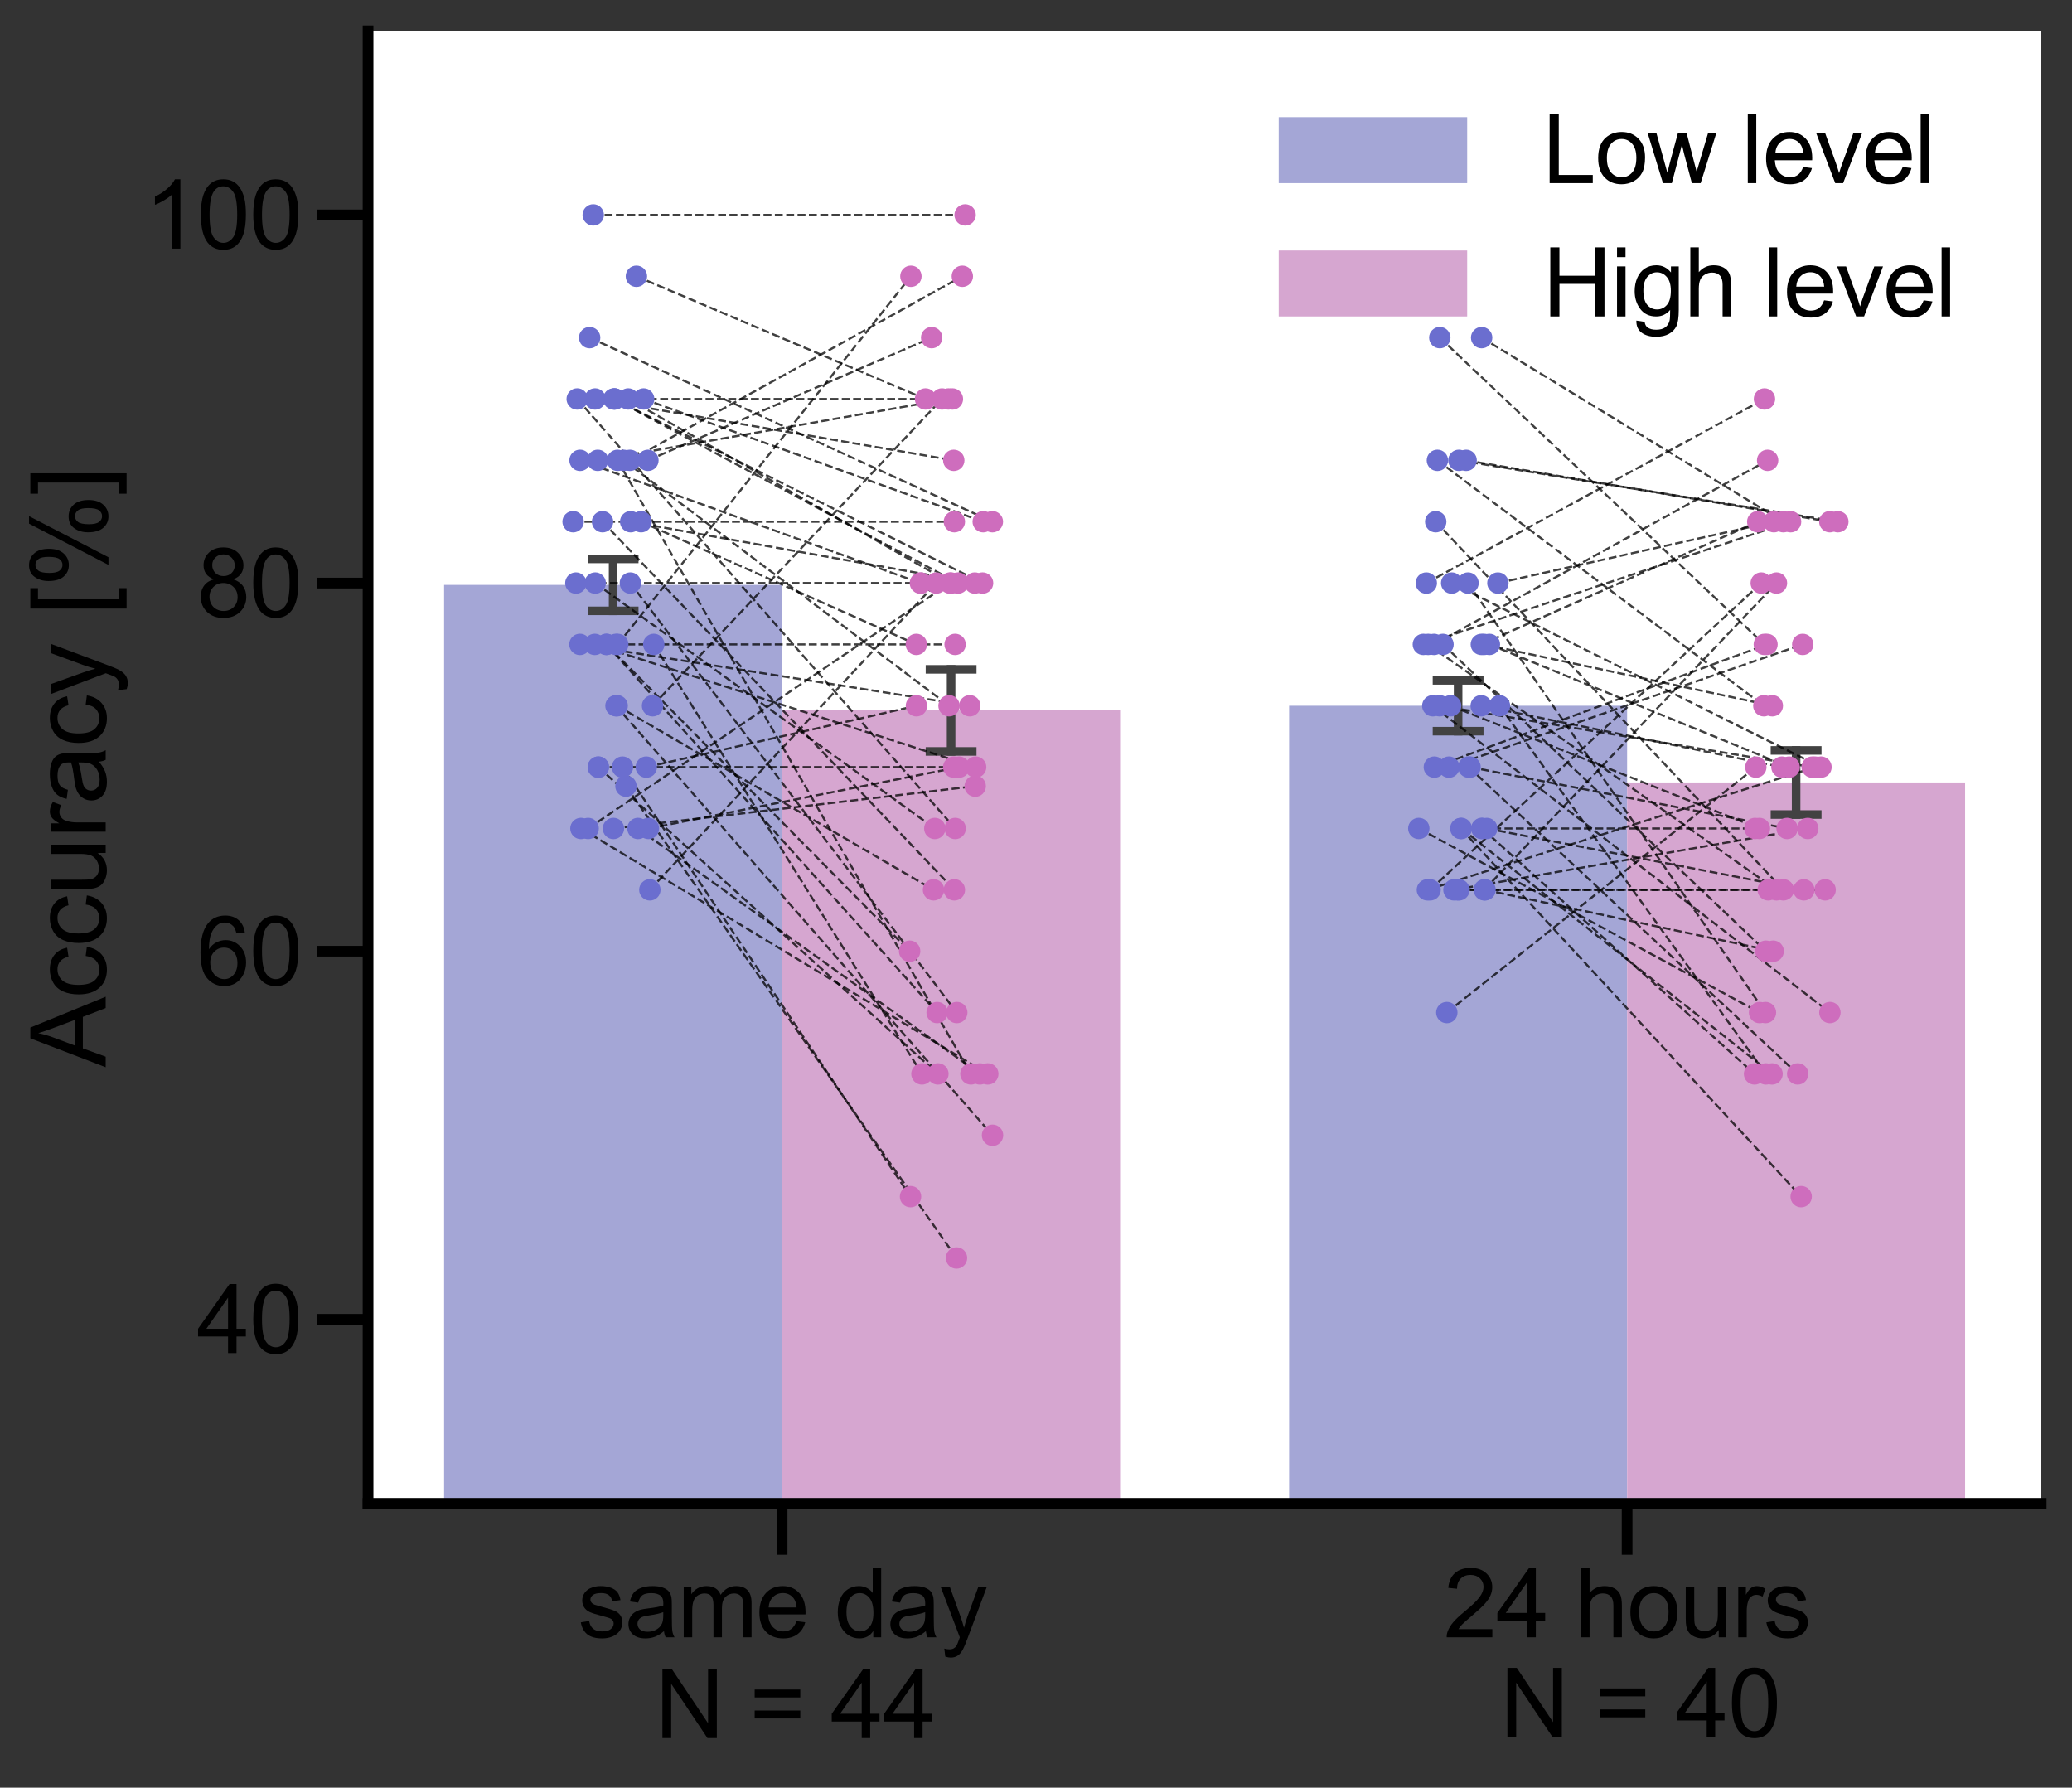<?xml version="1.0" encoding="utf-8" standalone="no"?>
<!DOCTYPE svg PUBLIC "-//W3C//DTD SVG 1.1//EN"
  "http://www.w3.org/Graphics/SVG/1.1/DTD/svg11.dtd">
<svg xmlns:xlink="http://www.w3.org/1999/xlink" width="483.725pt" height="417.275pt" viewBox="0 0 483.725 417.275" xmlns="http://www.w3.org/2000/svg" version="1.1">
 <rect x="0" y="0" width="483.725" height="417.275" fill="#333333" stroke="none"/>
 <defs>
  <style type="text/css">*{stroke-linejoin: round; stroke-linecap: butt}</style>
 </defs>
 <g id="figure_1">
  <g id="patch_1">
   <path d="M 0 417.275 
L 483.725 417.275 
L 483.725 0 
L 0 0 
L 0 417.275 
z
" style="fill: none; opacity: 0"/>
  </g>
  <g id="axes_1">
   <g id="patch_2">
    <path d="M 85.925 350.928 
L 476.525 350.928 
L 476.525 7.2 
L 85.925 7.2 
z
" style="fill: #ffffff"/>
   </g>
   <g id="patch_3">
    <path d="M 103.679 479.826 
L 182.588 479.826 
L 182.588 136.525 
L 103.679 136.525 
z
" clip-path="url(#pe02deb2e27)" style="fill: #a4a6d6"/>
   </g>
   <g id="patch_4">
    <path d="M 300.952 479.826 
L 379.861 479.826 
L 379.861 164.742 
L 300.952 164.742 
z
" clip-path="url(#pe02deb2e27)" style="fill: #a4a6d6"/>
   </g>
   <g id="patch_5">
    <path d="M 182.588 479.826 
L 261.497 479.826 
L 261.497 165.82 
L 182.588 165.82 
z
" clip-path="url(#pe02deb2e27)" style="fill: #d6a6d0"/>
   </g>
   <g id="patch_6">
    <path d="M 379.861 479.826 
L 458.77 479.826 
L 458.77 182.644 
L 379.861 182.644 
z
" clip-path="url(#pe02deb2e27)" style="fill: #d6a6d0"/>
   </g>
   <g id="PathCollection_1"/>
   <g id="PathCollection_2"/>
   <g id="matplotlib.axis_1">
    <g id="xtick_1">
     <g id="line2d_1">
      <defs>
       <path id="m0481ced2c7" d="M 0 0 
L 0 12 
" style="stroke: #000000; stroke-width: 2.5"/>
      </defs>
      <g>
       <use xlink:href="#m0481ced2c7" x="182.588" y="350.928" style="stroke: #000000; stroke-width: 2.5"/>
      </g>
     </g>
     <g id="text_1">
      <!-- same day -->
      <g transform="translate(134.902 382.175) scale(0.22 -0.22)">
       <defs>
        <path id="ArialMT-73" d="M 197 991 
L 753 1078 
Q 800 744 1014 566 
Q 1228 388 1613 388 
Q 2000 388 2187 545 
Q 2375 703 2375 916 
Q 2375 1106 2209 1216 
Q 2094 1291 1634 1406 
Q 1016 1563 777 1677 
Q 538 1791 414 1992 
Q 291 2194 291 2438 
Q 291 2659 392 2848 
Q 494 3038 669 3163 
Q 800 3259 1026 3326 
Q 1253 3394 1513 3394 
Q 1903 3394 2198 3281 
Q 2494 3169 2634 2976 
Q 2775 2784 2828 2463 
L 2278 2388 
Q 2241 2644 2061 2787 
Q 1881 2931 1553 2931 
Q 1166 2931 1000 2803 
Q 834 2675 834 2503 
Q 834 2394 903 2306 
Q 972 2216 1119 2156 
Q 1203 2125 1616 2013 
Q 2213 1853 2448 1751 
Q 2684 1650 2818 1456 
Q 2953 1263 2953 975 
Q 2953 694 2789 445 
Q 2625 197 2315 61 
Q 2006 -75 1616 -75 
Q 969 -75 630 194 
Q 291 463 197 991 
z
" transform="scale(0.016)"/>
        <path id="ArialMT-61" d="M 2588 409 
Q 2275 144 1986 34 
Q 1697 -75 1366 -75 
Q 819 -75 525 192 
Q 231 459 231 875 
Q 231 1119 342 1320 
Q 453 1522 633 1644 
Q 813 1766 1038 1828 
Q 1203 1872 1538 1913 
Q 2219 1994 2541 2106 
Q 2544 2222 2544 2253 
Q 2544 2597 2384 2738 
Q 2169 2928 1744 2928 
Q 1347 2928 1158 2789 
Q 969 2650 878 2297 
L 328 2372 
Q 403 2725 575 2942 
Q 747 3159 1072 3276 
Q 1397 3394 1825 3394 
Q 2250 3394 2515 3294 
Q 2781 3194 2906 3042 
Q 3031 2891 3081 2659 
Q 3109 2516 3109 2141 
L 3109 1391 
Q 3109 606 3145 398 
Q 3181 191 3288 0 
L 2700 0 
Q 2613 175 2588 409 
z
M 2541 1666 
Q 2234 1541 1622 1453 
Q 1275 1403 1131 1340 
Q 988 1278 909 1158 
Q 831 1038 831 891 
Q 831 666 1001 516 
Q 1172 366 1500 366 
Q 1825 366 2078 508 
Q 2331 650 2450 897 
Q 2541 1088 2541 1459 
L 2541 1666 
z
" transform="scale(0.016)"/>
        <path id="ArialMT-6d" d="M 422 0 
L 422 3319 
L 925 3319 
L 925 2853 
Q 1081 3097 1340 3245 
Q 1600 3394 1931 3394 
Q 2300 3394 2536 3241 
Q 2772 3088 2869 2813 
Q 3263 3394 3894 3394 
Q 4388 3394 4653 3120 
Q 4919 2847 4919 2278 
L 4919 0 
L 4359 0 
L 4359 2091 
Q 4359 2428 4304 2576 
Q 4250 2725 4106 2815 
Q 3963 2906 3769 2906 
Q 3419 2906 3187 2673 
Q 2956 2441 2956 1928 
L 2956 0 
L 2394 0 
L 2394 2156 
Q 2394 2531 2256 2718 
Q 2119 2906 1806 2906 
Q 1569 2906 1367 2781 
Q 1166 2656 1075 2415 
Q 984 2175 984 1722 
L 984 0 
L 422 0 
z
" transform="scale(0.016)"/>
        <path id="ArialMT-65" d="M 2694 1069 
L 3275 997 
Q 3138 488 2766 206 
Q 2394 -75 1816 -75 
Q 1088 -75 661 373 
Q 234 822 234 1631 
Q 234 2469 665 2931 
Q 1097 3394 1784 3394 
Q 2450 3394 2872 2941 
Q 3294 2488 3294 1666 
Q 3294 1616 3291 1516 
L 816 1516 
Q 847 969 1125 678 
Q 1403 388 1819 388 
Q 2128 388 2347 550 
Q 2566 713 2694 1069 
z
M 847 1978 
L 2700 1978 
Q 2663 2397 2488 2606 
Q 2219 2931 1791 2931 
Q 1403 2931 1139 2672 
Q 875 2413 847 1978 
z
" transform="scale(0.016)"/>
        <path id="ArialMT-20" transform="scale(0.016)"/>
        <path id="ArialMT-64" d="M 2575 0 
L 2575 419 
Q 2259 -75 1647 -75 
Q 1250 -75 917 144 
Q 584 363 401 755 
Q 219 1147 219 1656 
Q 219 2153 384 2558 
Q 550 2963 881 3178 
Q 1213 3394 1622 3394 
Q 1922 3394 2156 3267 
Q 2391 3141 2538 2938 
L 2538 4581 
L 3097 4581 
L 3097 0 
L 2575 0 
z
M 797 1656 
Q 797 1019 1065 703 
Q 1334 388 1700 388 
Q 2069 388 2326 689 
Q 2584 991 2584 1609 
Q 2584 2291 2321 2609 
Q 2059 2928 1675 2928 
Q 1300 2928 1048 2622 
Q 797 2316 797 1656 
z
" transform="scale(0.016)"/>
        <path id="ArialMT-79" d="M 397 -1278 
L 334 -750 
Q 519 -800 656 -800 
Q 844 -800 956 -737 
Q 1069 -675 1141 -563 
Q 1194 -478 1313 -144 
Q 1328 -97 1363 -6 
L 103 3319 
L 709 3319 
L 1400 1397 
Q 1534 1031 1641 628 
Q 1738 1016 1872 1384 
L 2581 3319 
L 3144 3319 
L 1881 -56 
Q 1678 -603 1566 -809 
Q 1416 -1088 1222 -1217 
Q 1028 -1347 759 -1347 
Q 597 -1347 397 -1278 
z
" transform="scale(0.016)"/>
       </defs>
       <use xlink:href="#ArialMT-73"/>
       <use xlink:href="#ArialMT-61" x="50"/>
       <use xlink:href="#ArialMT-6d" x="105.615"/>
       <use xlink:href="#ArialMT-65" x="188.916"/>
       <use xlink:href="#ArialMT-20" x="244.531"/>
       <use xlink:href="#ArialMT-64" x="272.314"/>
       <use xlink:href="#ArialMT-61" x="327.93"/>
       <use xlink:href="#ArialMT-79" x="383.545"/>
      </g>
      <!--  N = 44 -->
      <g transform="translate(146.818 405.702) scale(0.22 -0.22)">
       <defs>
        <path id="ArialMT-4e" d="M 488 0 
L 488 4581 
L 1109 4581 
L 3516 984 
L 3516 4581 
L 4097 4581 
L 4097 0 
L 3475 0 
L 1069 3600 
L 1069 0 
L 488 0 
z
" transform="scale(0.016)"/>
        <path id="ArialMT-3d" d="M 3381 2694 
L 356 2694 
L 356 3219 
L 3381 3219 
L 3381 2694 
z
M 3381 1303 
L 356 1303 
L 356 1828 
L 3381 1828 
L 3381 1303 
z
" transform="scale(0.016)"/>
        <path id="ArialMT-34" d="M 2069 0 
L 2069 1097 
L 81 1097 
L 81 1613 
L 2172 4581 
L 2631 4581 
L 2631 1613 
L 3250 1613 
L 3250 1097 
L 2631 1097 
L 2631 0 
L 2069 0 
z
M 2069 1613 
L 2069 3678 
L 634 1613 
L 2069 1613 
z
" transform="scale(0.016)"/>
       </defs>
       <use xlink:href="#ArialMT-20"/>
       <use xlink:href="#ArialMT-4e" x="27.783"/>
       <use xlink:href="#ArialMT-20" x="100"/>
       <use xlink:href="#ArialMT-3d" x="127.783"/>
       <use xlink:href="#ArialMT-20" x="186.182"/>
       <use xlink:href="#ArialMT-34" x="213.965"/>
       <use xlink:href="#ArialMT-34" x="269.58"/>
      </g>
     </g>
    </g>
    <g id="xtick_2">
     <g id="line2d_2">
      <g>
       <use xlink:href="#m0481ced2c7" x="379.861" y="350.928" style="stroke: #000000; stroke-width: 2.5"/>
      </g>
     </g>
     <g id="text_2">
      <!-- 24 hours -->
      <g transform="translate(337.057 382.175) scale(0.22 -0.22)">
       <defs>
        <path id="ArialMT-32" d="M 3222 541 
L 3222 0 
L 194 0 
Q 188 203 259 391 
Q 375 700 629 1000 
Q 884 1300 1366 1694 
Q 2113 2306 2375 2664 
Q 2638 3022 2638 3341 
Q 2638 3675 2398 3904 
Q 2159 4134 1775 4134 
Q 1369 4134 1125 3890 
Q 881 3647 878 3216 
L 300 3275 
Q 359 3922 746 4261 
Q 1134 4600 1788 4600 
Q 2447 4600 2831 4234 
Q 3216 3869 3216 3328 
Q 3216 3053 3103 2787 
Q 2991 2522 2730 2228 
Q 2469 1934 1863 1422 
Q 1356 997 1212 845 
Q 1069 694 975 541 
L 3222 541 
z
" transform="scale(0.016)"/>
        <path id="ArialMT-68" d="M 422 0 
L 422 4581 
L 984 4581 
L 984 2938 
Q 1378 3394 1978 3394 
Q 2347 3394 2619 3248 
Q 2891 3103 3008 2847 
Q 3125 2591 3125 2103 
L 3125 0 
L 2563 0 
L 2563 2103 
Q 2563 2525 2380 2717 
Q 2197 2909 1863 2909 
Q 1613 2909 1392 2779 
Q 1172 2650 1078 2428 
Q 984 2206 984 1816 
L 984 0 
L 422 0 
z
" transform="scale(0.016)"/>
        <path id="ArialMT-6f" d="M 213 1659 
Q 213 2581 725 3025 
Q 1153 3394 1769 3394 
Q 2453 3394 2887 2945 
Q 3322 2497 3322 1706 
Q 3322 1066 3130 698 
Q 2938 331 2570 128 
Q 2203 -75 1769 -75 
Q 1072 -75 642 372 
Q 213 819 213 1659 
z
M 791 1659 
Q 791 1022 1069 705 
Q 1347 388 1769 388 
Q 2188 388 2466 706 
Q 2744 1025 2744 1678 
Q 2744 2294 2464 2611 
Q 2184 2928 1769 2928 
Q 1347 2928 1069 2612 
Q 791 2297 791 1659 
z
" transform="scale(0.016)"/>
        <path id="ArialMT-75" d="M 2597 0 
L 2597 488 
Q 2209 -75 1544 -75 
Q 1250 -75 995 37 
Q 741 150 617 320 
Q 494 491 444 738 
Q 409 903 409 1263 
L 409 3319 
L 972 3319 
L 972 1478 
Q 972 1038 1006 884 
Q 1059 663 1231 536 
Q 1403 409 1656 409 
Q 1909 409 2131 539 
Q 2353 669 2445 892 
Q 2538 1116 2538 1541 
L 2538 3319 
L 3100 3319 
L 3100 0 
L 2597 0 
z
" transform="scale(0.016)"/>
        <path id="ArialMT-72" d="M 416 0 
L 416 3319 
L 922 3319 
L 922 2816 
Q 1116 3169 1280 3281 
Q 1444 3394 1641 3394 
Q 1925 3394 2219 3213 
L 2025 2691 
Q 1819 2813 1613 2813 
Q 1428 2813 1281 2702 
Q 1134 2591 1072 2394 
Q 978 2094 978 1738 
L 978 0 
L 416 0 
z
" transform="scale(0.016)"/>
       </defs>
       <use xlink:href="#ArialMT-32"/>
       <use xlink:href="#ArialMT-34" x="55.615"/>
       <use xlink:href="#ArialMT-20" x="111.23"/>
       <use xlink:href="#ArialMT-68" x="139.014"/>
       <use xlink:href="#ArialMT-6f" x="194.629"/>
       <use xlink:href="#ArialMT-75" x="250.244"/>
       <use xlink:href="#ArialMT-72" x="305.859"/>
       <use xlink:href="#ArialMT-73" x="339.16"/>
      </g>
      <!--  N = 40 -->
      <g transform="translate(344.09 405.444) scale(0.22 -0.22)">
       <defs>
        <path id="ArialMT-30" d="M 266 2259 
Q 266 3072 433 3567 
Q 600 4063 929 4331 
Q 1259 4600 1759 4600 
Q 2128 4600 2406 4451 
Q 2684 4303 2865 4023 
Q 3047 3744 3150 3342 
Q 3253 2941 3253 2259 
Q 3253 1453 3087 958 
Q 2922 463 2592 192 
Q 2263 -78 1759 -78 
Q 1097 -78 719 397 
Q 266 969 266 2259 
z
M 844 2259 
Q 844 1131 1108 757 
Q 1372 384 1759 384 
Q 2147 384 2411 759 
Q 2675 1134 2675 2259 
Q 2675 3391 2411 3762 
Q 2147 4134 1753 4134 
Q 1366 4134 1134 3806 
Q 844 3388 844 2259 
z
" transform="scale(0.016)"/>
       </defs>
       <use xlink:href="#ArialMT-20"/>
       <use xlink:href="#ArialMT-4e" x="27.783"/>
       <use xlink:href="#ArialMT-20" x="100"/>
       <use xlink:href="#ArialMT-3d" x="127.783"/>
       <use xlink:href="#ArialMT-20" x="186.182"/>
       <use xlink:href="#ArialMT-34" x="213.965"/>
       <use xlink:href="#ArialMT-30" x="269.58"/>
      </g>
     </g>
    </g>
   </g>
   <g id="matplotlib.axis_2">
    <g id="ytick_1">
     <g id="line2d_3">
      <defs>
       <path id="m480845ef1c" d="M 0 0 
L -12 0 
" style="stroke: #000000; stroke-width: 2.5"/>
      </defs>
      <g>
       <use xlink:href="#m480845ef1c" x="85.925" y="307.962" style="stroke: #000000; stroke-width: 2.5"/>
      </g>
     </g>
     <g id="text_3">
      <!-- 40 -->
      <g transform="translate(45.957 315.836) scale(0.22 -0.22)">
       <use xlink:href="#ArialMT-34"/>
       <use xlink:href="#ArialMT-30" x="55.615"/>
      </g>
     </g>
    </g>
    <g id="ytick_2">
     <g id="line2d_4">
      <g>
       <use xlink:href="#m480845ef1c" x="85.925" y="222.03" style="stroke: #000000; stroke-width: 2.5"/>
      </g>
     </g>
     <g id="text_4">
      <!-- 60 -->
      <g transform="translate(45.957 229.904) scale(0.22 -0.22)">
       <defs>
        <path id="ArialMT-36" d="M 3184 3459 
L 2625 3416 
Q 2550 3747 2413 3897 
Q 2184 4138 1850 4138 
Q 1581 4138 1378 3988 
Q 1113 3794 959 3422 
Q 806 3050 800 2363 
Q 1003 2672 1297 2822 
Q 1591 2972 1913 2972 
Q 2475 2972 2870 2558 
Q 3266 2144 3266 1488 
Q 3266 1056 3080 686 
Q 2894 316 2569 119 
Q 2244 -78 1831 -78 
Q 1128 -78 684 439 
Q 241 956 241 2144 
Q 241 3472 731 4075 
Q 1159 4600 1884 4600 
Q 2425 4600 2770 4297 
Q 3116 3994 3184 3459 
z
M 888 1484 
Q 888 1194 1011 928 
Q 1134 663 1356 523 
Q 1578 384 1822 384 
Q 2178 384 2434 671 
Q 2691 959 2691 1453 
Q 2691 1928 2437 2201 
Q 2184 2475 1800 2475 
Q 1419 2475 1153 2201 
Q 888 1928 888 1484 
z
" transform="scale(0.016)"/>
       </defs>
       <use xlink:href="#ArialMT-36"/>
       <use xlink:href="#ArialMT-30" x="55.615"/>
      </g>
     </g>
    </g>
    <g id="ytick_3">
     <g id="line2d_5">
      <g>
       <use xlink:href="#m480845ef1c" x="85.925" y="136.098" style="stroke: #000000; stroke-width: 2.5"/>
      </g>
     </g>
     <g id="text_5">
      <!-- 80 -->
      <g transform="translate(45.957 143.972) scale(0.22 -0.22)">
       <defs>
        <path id="ArialMT-38" d="M 1131 2484 
Q 781 2613 612 2850 
Q 444 3088 444 3419 
Q 444 3919 803 4259 
Q 1163 4600 1759 4600 
Q 2359 4600 2725 4251 
Q 3091 3903 3091 3403 
Q 3091 3084 2923 2848 
Q 2756 2613 2416 2484 
Q 2838 2347 3058 2040 
Q 3278 1734 3278 1309 
Q 3278 722 2862 322 
Q 2447 -78 1769 -78 
Q 1091 -78 675 323 
Q 259 725 259 1325 
Q 259 1772 486 2073 
Q 713 2375 1131 2484 
z
M 1019 3438 
Q 1019 3113 1228 2906 
Q 1438 2700 1772 2700 
Q 2097 2700 2305 2904 
Q 2513 3109 2513 3406 
Q 2513 3716 2298 3927 
Q 2084 4138 1766 4138 
Q 1444 4138 1231 3931 
Q 1019 3725 1019 3438 
z
M 838 1322 
Q 838 1081 952 856 
Q 1066 631 1291 507 
Q 1516 384 1775 384 
Q 2178 384 2440 643 
Q 2703 903 2703 1303 
Q 2703 1709 2433 1975 
Q 2163 2241 1756 2241 
Q 1359 2241 1098 1978 
Q 838 1716 838 1322 
z
" transform="scale(0.016)"/>
       </defs>
       <use xlink:href="#ArialMT-38"/>
       <use xlink:href="#ArialMT-30" x="55.615"/>
      </g>
     </g>
    </g>
    <g id="ytick_4">
     <g id="line2d_6">
      <g>
       <use xlink:href="#m480845ef1c" x="85.925" y="50.166" style="stroke: #000000; stroke-width: 2.5"/>
      </g>
     </g>
     <g id="text_6">
      <!-- 100 -->
      <g transform="translate(33.722 58.04) scale(0.22 -0.22)">
       <defs>
        <path id="ArialMT-31" d="M 2384 0 
L 1822 0 
L 1822 3584 
Q 1619 3391 1289 3197 
Q 959 3003 697 2906 
L 697 3450 
Q 1169 3672 1522 3987 
Q 1875 4303 2022 4600 
L 2384 4600 
L 2384 0 
z
" transform="scale(0.016)"/>
       </defs>
       <use xlink:href="#ArialMT-31"/>
       <use xlink:href="#ArialMT-30" x="55.615"/>
       <use xlink:href="#ArialMT-30" x="111.23"/>
      </g>
     </g>
    </g>
    <g id="text_7">
     <!-- Accuracy [%] -->
     <g transform="translate(24.671 249.082) rotate(-90) scale(0.24 -0.24)">
      <defs>
       <path id="ArialMT-41" d="M -9 0 
L 1750 4581 
L 2403 4581 
L 4278 0 
L 3588 0 
L 3053 1388 
L 1138 1388 
L 634 0 
L -9 0 
z
M 1313 1881 
L 2866 1881 
L 2388 3150 
Q 2169 3728 2063 4100 
Q 1975 3659 1816 3225 
L 1313 1881 
z
" transform="scale(0.016)"/>
       <path id="ArialMT-63" d="M 2588 1216 
L 3141 1144 
Q 3050 572 2676 248 
Q 2303 -75 1759 -75 
Q 1078 -75 664 370 
Q 250 816 250 1647 
Q 250 2184 428 2587 
Q 606 2991 970 3192 
Q 1334 3394 1763 3394 
Q 2303 3394 2647 3120 
Q 2991 2847 3088 2344 
L 2541 2259 
Q 2463 2594 2264 2762 
Q 2066 2931 1784 2931 
Q 1359 2931 1093 2626 
Q 828 2322 828 1663 
Q 828 994 1084 691 
Q 1341 388 1753 388 
Q 2084 388 2306 591 
Q 2528 794 2588 1216 
z
" transform="scale(0.016)"/>
       <path id="ArialMT-5b" d="M 434 -1272 
L 434 4581 
L 1675 4581 
L 1675 4116 
L 997 4116 
L 997 -806 
L 1675 -806 
L 1675 -1272 
L 434 -1272 
z
" transform="scale(0.016)"/>
       <path id="ArialMT-25" d="M 372 3481 
Q 372 3972 619 4315 
Q 866 4659 1334 4659 
Q 1766 4659 2048 4351 
Q 2331 4044 2331 3447 
Q 2331 2866 2045 2552 
Q 1759 2238 1341 2238 
Q 925 2238 648 2547 
Q 372 2856 372 3481 
z
M 1350 4272 
Q 1141 4272 1002 4090 
Q 863 3909 863 3425 
Q 863 2984 1003 2804 
Q 1144 2625 1350 2625 
Q 1563 2625 1702 2806 
Q 1841 2988 1841 3469 
Q 1841 3913 1700 4092 
Q 1559 4272 1350 4272 
z
M 1353 -169 
L 3859 4659 
L 4316 4659 
L 1819 -169 
L 1353 -169 
z
M 3334 1075 
Q 3334 1569 3581 1911 
Q 3828 2253 4300 2253 
Q 4731 2253 5014 1945 
Q 5297 1638 5297 1041 
Q 5297 459 5011 145 
Q 4725 -169 4303 -169 
Q 3888 -169 3611 142 
Q 3334 453 3334 1075 
z
M 4316 1866 
Q 4103 1866 3964 1684 
Q 3825 1503 3825 1019 
Q 3825 581 3965 400 
Q 4106 219 4313 219 
Q 4528 219 4667 400 
Q 4806 581 4806 1063 
Q 4806 1506 4665 1686 
Q 4525 1866 4316 1866 
z
" transform="scale(0.016)"/>
       <path id="ArialMT-5d" d="M 1363 -1272 
L 122 -1272 
L 122 -806 
L 800 -806 
L 800 4116 
L 122 4116 
L 122 4581 
L 1363 4581 
L 1363 -1272 
z
" transform="scale(0.016)"/>
      </defs>
      <use xlink:href="#ArialMT-41"/>
      <use xlink:href="#ArialMT-63" x="66.699"/>
      <use xlink:href="#ArialMT-63" x="116.699"/>
      <use xlink:href="#ArialMT-75" x="166.699"/>
      <use xlink:href="#ArialMT-72" x="222.314"/>
      <use xlink:href="#ArialMT-61" x="255.615"/>
      <use xlink:href="#ArialMT-63" x="311.23"/>
      <use xlink:href="#ArialMT-79" x="361.23"/>
      <use xlink:href="#ArialMT-20" x="411.23"/>
      <use xlink:href="#ArialMT-5b" x="439.014"/>
      <use xlink:href="#ArialMT-25" x="466.797"/>
      <use xlink:href="#ArialMT-5d" x="555.713"/>
     </g>
    </g>
   </g>
   <g id="line2d_7">
    <path d="M 143.134 142.586 
L 143.134 130.463 
" clip-path="url(#pe02deb2e27)" style="fill: none; stroke: #424242; stroke-width: 2; stroke-linecap: square"/>
   </g>
   <g id="line2d_8">
    <path d="M 138.202 142.586 
L 148.066 142.586 
" clip-path="url(#pe02deb2e27)" style="fill: none; stroke: #424242; stroke-width: 2; stroke-linecap: square"/>
   </g>
   <g id="line2d_9">
    <path d="M 138.202 130.463 
L 148.066 130.463 
" clip-path="url(#pe02deb2e27)" style="fill: none; stroke: #424242; stroke-width: 2; stroke-linecap: square"/>
   </g>
   <g id="line2d_10">
    <path d="M 340.407 170.678 
L 340.407 158.806 
" clip-path="url(#pe02deb2e27)" style="fill: none; stroke: #424242; stroke-width: 2; stroke-linecap: square"/>
   </g>
   <g id="line2d_11">
    <path d="M 335.475 170.678 
L 345.338 170.678 
" clip-path="url(#pe02deb2e27)" style="fill: none; stroke: #424242; stroke-width: 2; stroke-linecap: square"/>
   </g>
   <g id="line2d_12">
    <path d="M 335.475 158.806 
L 345.338 158.806 
" clip-path="url(#pe02deb2e27)" style="fill: none; stroke: #424242; stroke-width: 2; stroke-linecap: square"/>
   </g>
   <g id="line2d_13">
    <path d="M 222.043 175.393 
L 222.043 156.246 
" clip-path="url(#pe02deb2e27)" style="fill: none; stroke: #424242; stroke-width: 2; stroke-linecap: square"/>
   </g>
   <g id="line2d_14">
    <path d="M 217.111 175.393 
L 226.975 175.393 
" clip-path="url(#pe02deb2e27)" style="fill: none; stroke: #424242; stroke-width: 2; stroke-linecap: square"/>
   </g>
   <g id="line2d_15">
    <path d="M 217.111 156.246 
L 226.975 156.246 
" clip-path="url(#pe02deb2e27)" style="fill: none; stroke: #424242; stroke-width: 2; stroke-linecap: square"/>
   </g>
   <g id="line2d_16">
    <path d="M 419.316 190.124 
L 419.316 175.165 
" clip-path="url(#pe02deb2e27)" style="fill: none; stroke: #424242; stroke-width: 2; stroke-linecap: square"/>
   </g>
   <g id="line2d_17">
    <path d="M 414.384 190.124 
L 424.247 190.124 
" clip-path="url(#pe02deb2e27)" style="fill: none; stroke: #424242; stroke-width: 2; stroke-linecap: square"/>
   </g>
   <g id="line2d_18">
    <path d="M 414.384 175.165 
L 424.247 175.165 
" clip-path="url(#pe02deb2e27)" style="fill: none; stroke: #424242; stroke-width: 2; stroke-linecap: square"/>
   </g>
   <g id="line2d_19">
    <path d="M 140.669 121.776 
L 222.806 207.708 
" clip-path="url(#pe02deb2e27)" style="fill: none; stroke-dasharray: 1.85,0.8; stroke-dashoffset: 0; stroke: #000000; stroke-opacity: 0.75; stroke-width: 0.5"/>
   </g>
   <g id="line2d_20">
    <path d="M 152.347 164.742 
L 219.911 93.132 
" clip-path="url(#pe02deb2e27)" style="fill: none; stroke-dasharray: 1.85,0.8; stroke-dashoffset: 0; stroke: #000000; stroke-opacity: 0.75; stroke-width: 0.5"/>
   </g>
   <g id="line2d_21">
    <path d="M 147.237 121.776 
L 227.576 136.098 
" clip-path="url(#pe02deb2e27)" style="fill: none; stroke-dasharray: 1.85,0.8; stroke-dashoffset: 0; stroke: #000000; stroke-opacity: 0.75; stroke-width: 0.5"/>
   </g>
   <g id="line2d_22">
    <path d="M 134.755 93.132 
L 222.995 193.386 
" clip-path="url(#pe02deb2e27)" style="fill: none; stroke-dasharray: 1.85,0.8; stroke-dashoffset: 0; stroke: #000000; stroke-opacity: 0.75; stroke-width: 0.5"/>
   </g>
   <g id="line2d_23">
    <path d="M 149.671 121.776 
L 213.921 150.42 
" clip-path="url(#pe02deb2e27)" style="fill: none; stroke-dasharray: 1.85,0.8; stroke-dashoffset: 0; stroke: #000000; stroke-opacity: 0.75; stroke-width: 0.5"/>
   </g>
   <g id="line2d_24">
    <path d="M 143.803 164.742 
L 231.714 264.996 
" clip-path="url(#pe02deb2e27)" style="fill: none; stroke-dasharray: 1.85,0.8; stroke-dashoffset: 0; stroke: #000000; stroke-opacity: 0.75; stroke-width: 0.5"/>
   </g>
   <g id="line2d_25">
    <path d="M 150.27 93.132 
L 229.542 121.776 
" clip-path="url(#pe02deb2e27)" style="fill: none; stroke-dasharray: 1.85,0.8; stroke-dashoffset: 0; stroke: #000000; stroke-opacity: 0.75; stroke-width: 0.5"/>
   </g>
   <g id="line2d_26">
    <path d="M 145.597 107.454 
L 221.558 164.742 
" clip-path="url(#pe02deb2e27)" style="fill: none; stroke-dasharray: 1.85,0.8; stroke-dashoffset: 0; stroke: #000000; stroke-opacity: 0.75; stroke-width: 0.5"/>
   </g>
   <g id="line2d_27">
    <path d="M 139.548 107.454 
L 221.414 93.132 
" clip-path="url(#pe02deb2e27)" style="fill: none; stroke-dasharray: 1.85,0.8; stroke-dashoffset: 0; stroke: #000000; stroke-opacity: 0.75; stroke-width: 0.5"/>
   </g>
   <g id="line2d_28">
    <path d="M 146.139 183.509 
L 223.302 293.64 
" clip-path="url(#pe02deb2e27)" style="fill: none; stroke-dasharray: 1.85,0.8; stroke-dashoffset: 0; stroke: #000000; stroke-opacity: 0.75; stroke-width: 0.5"/>
   </g>
   <g id="line2d_29">
    <path d="M 141.576 150.42 
L 212.362 222.03 
" clip-path="url(#pe02deb2e27)" style="fill: none; stroke-dasharray: 1.85,0.8; stroke-dashoffset: 0; stroke: #000000; stroke-opacity: 0.75; stroke-width: 0.5"/>
   </g>
   <g id="line2d_30">
    <path d="M 134.439 136.098 
L 215.005 136.098 
" clip-path="url(#pe02deb2e27)" style="fill: none; stroke-dasharray: 1.85,0.8; stroke-dashoffset: 0; stroke: #000000; stroke-opacity: 0.75; stroke-width: 0.5"/>
   </g>
   <g id="line2d_31">
    <path d="M 152.626 150.42 
L 215.234 250.674 
" clip-path="url(#pe02deb2e27)" style="fill: none; stroke-dasharray: 1.85,0.8; stroke-dashoffset: 0; stroke: #000000; stroke-opacity: 0.75; stroke-width: 0.5"/>
   </g>
   <g id="line2d_32">
    <path d="M 137.305 193.386 
L 221.768 136.098 
" clip-path="url(#pe02deb2e27)" style="fill: none; stroke-dasharray: 1.85,0.8; stroke-dashoffset: 0; stroke: #000000; stroke-opacity: 0.75; stroke-width: 0.5"/>
   </g>
   <g id="line2d_33">
    <path d="M 151.387 193.386 
L 223.904 179.064 
" clip-path="url(#pe02deb2e27)" style="fill: none; stroke-dasharray: 1.85,0.8; stroke-dashoffset: 0; stroke: #000000; stroke-opacity: 0.75; stroke-width: 0.5"/>
   </g>
   <g id="line2d_34">
    <path d="M 138.92 93.132 
L 222.665 107.454 
" clip-path="url(#pe02deb2e27)" style="fill: none; stroke-dasharray: 1.85,0.8; stroke-dashoffset: 0; stroke: #000000; stroke-opacity: 0.75; stroke-width: 0.5"/>
   </g>
   <g id="line2d_35">
    <path d="M 147.165 136.098 
L 223.369 236.352 
" clip-path="url(#pe02deb2e27)" style="fill: none; stroke-dasharray: 1.85,0.8; stroke-dashoffset: 0; stroke: #000000; stroke-opacity: 0.75; stroke-width: 0.5"/>
   </g>
   <g id="line2d_36">
    <path d="M 143.21 193.386 
L 227.669 183.509 
" clip-path="url(#pe02deb2e27)" style="fill: none; stroke-dasharray: 1.85,0.8; stroke-dashoffset: 0; stroke: #000000; stroke-opacity: 0.75; stroke-width: 0.5"/>
   </g>
   <g id="line2d_37">
    <path d="M 151.263 107.454 
L 217.501 78.81 
" clip-path="url(#pe02deb2e27)" style="fill: none; stroke-dasharray: 1.85,0.8; stroke-dashoffset: 0; stroke: #000000; stroke-opacity: 0.75; stroke-width: 0.5"/>
   </g>
   <g id="line2d_38">
    <path d="M 151.715 207.708 
L 218.576 136.098 
" clip-path="url(#pe02deb2e27)" style="fill: none; stroke-dasharray: 1.85,0.8; stroke-dashoffset: 0; stroke: #000000; stroke-opacity: 0.75; stroke-width: 0.5"/>
   </g>
   <g id="line2d_39">
    <path d="M 135.622 193.386 
L 230.608 250.674 
" clip-path="url(#pe02deb2e27)" style="fill: none; stroke-dasharray: 1.85,0.8; stroke-dashoffset: 0; stroke: #000000; stroke-opacity: 0.75; stroke-width: 0.5"/>
   </g>
   <g id="line2d_40">
    <path d="M 148.576 64.488 
L 216.073 93.132 
" clip-path="url(#pe02deb2e27)" style="fill: none; stroke-dasharray: 1.85,0.8; stroke-dashoffset: 0; stroke: #000000; stroke-opacity: 0.75; stroke-width: 0.5"/>
   </g>
   <g id="line2d_41">
    <path d="M 135.413 107.454 
L 214.875 136.098 
" clip-path="url(#pe02deb2e27)" style="fill: none; stroke-dasharray: 1.85,0.8; stroke-dashoffset: 0; stroke: #000000; stroke-opacity: 0.75; stroke-width: 0.5"/>
   </g>
   <g id="line2d_42">
    <path d="M 141.59 150.42 
L 218.778 236.352 
" clip-path="url(#pe02deb2e27)" style="fill: none; stroke-dasharray: 1.85,0.8; stroke-dashoffset: 0; stroke: #000000; stroke-opacity: 0.75; stroke-width: 0.5"/>
   </g>
   <g id="line2d_43">
    <path d="M 133.796 121.776 
L 222.802 121.776 
" clip-path="url(#pe02deb2e27)" style="fill: none; stroke-dasharray: 1.85,0.8; stroke-dashoffset: 0; stroke: #000000; stroke-opacity: 0.75; stroke-width: 0.5"/>
   </g>
   <g id="line2d_44">
    <path d="M 146.668 93.132 
L 222.04 136.098 
" clip-path="url(#pe02deb2e27)" style="fill: none; stroke-dasharray: 1.85,0.8; stroke-dashoffset: 0; stroke: #000000; stroke-opacity: 0.75; stroke-width: 0.5"/>
   </g>
   <g id="line2d_45">
    <path d="M 147.074 107.454 
L 224.665 64.488 
" clip-path="url(#pe02deb2e27)" style="fill: none; stroke-dasharray: 1.85,0.8; stroke-dashoffset: 0; stroke: #000000; stroke-opacity: 0.75; stroke-width: 0.5"/>
   </g>
   <g id="line2d_46">
    <path d="M 144.087 164.742 
L 217.939 207.708 
" clip-path="url(#pe02deb2e27)" style="fill: none; stroke-dasharray: 1.85,0.8; stroke-dashoffset: 0; stroke: #000000; stroke-opacity: 0.75; stroke-width: 0.5"/>
   </g>
   <g id="line2d_47">
    <path d="M 138.953 136.098 
L 218.236 193.386 
" clip-path="url(#pe02deb2e27)" style="fill: none; stroke-dasharray: 1.85,0.8; stroke-dashoffset: 0; stroke: #000000; stroke-opacity: 0.75; stroke-width: 0.5"/>
   </g>
   <g id="line2d_48">
    <path d="M 137.655 78.81 
L 231.677 121.776 
" clip-path="url(#pe02deb2e27)" style="fill: none; stroke-dasharray: 1.85,0.8; stroke-dashoffset: 0; stroke: #000000; stroke-opacity: 0.75; stroke-width: 0.5"/>
   </g>
   <g id="line2d_49">
    <path d="M 148.94 193.386 
L 228.76 250.674 
" clip-path="url(#pe02deb2e27)" style="fill: none; stroke-dasharray: 1.85,0.8; stroke-dashoffset: 0; stroke: #000000; stroke-opacity: 0.75; stroke-width: 0.5"/>
   </g>
   <g id="line2d_50">
    <path d="M 138.854 150.42 
L 227.77 179.064 
" clip-path="url(#pe02deb2e27)" style="fill: none; stroke-dasharray: 1.85,0.8; stroke-dashoffset: 0; stroke: #000000; stroke-opacity: 0.75; stroke-width: 0.5"/>
   </g>
   <g id="line2d_51">
    <path d="M 143.519 93.132 
L 222.346 93.132 
" clip-path="url(#pe02deb2e27)" style="fill: none; stroke-dasharray: 1.85,0.8; stroke-dashoffset: 0; stroke: #000000; stroke-opacity: 0.75; stroke-width: 0.5"/>
   </g>
   <g id="line2d_52">
    <path d="M 150.882 179.064 
L 213.949 164.742 
" clip-path="url(#pe02deb2e27)" style="fill: none; stroke-dasharray: 1.85,0.8; stroke-dashoffset: 0; stroke: #000000; stroke-opacity: 0.75; stroke-width: 0.5"/>
   </g>
   <g id="line2d_53">
    <path d="M 143.263 93.132 
L 229.39 136.098 
" clip-path="url(#pe02deb2e27)" style="fill: none; stroke-dasharray: 1.85,0.8; stroke-dashoffset: 0; stroke: #000000; stroke-opacity: 0.75; stroke-width: 0.5"/>
   </g>
   <g id="line2d_54">
    <path d="M 143.482 93.132 
L 223.638 136.098 
" clip-path="url(#pe02deb2e27)" style="fill: none; stroke-dasharray: 1.85,0.8; stroke-dashoffset: 0; stroke: #000000; stroke-opacity: 0.75; stroke-width: 0.5"/>
   </g>
   <g id="line2d_55">
    <path d="M 145.32 179.064 
L 212.572 279.318 
" clip-path="url(#pe02deb2e27)" style="fill: none; stroke-dasharray: 1.85,0.8; stroke-dashoffset: 0; stroke: #000000; stroke-opacity: 0.75; stroke-width: 0.5"/>
   </g>
   <g id="line2d_56">
    <path d="M 135.388 150.42 
L 226.402 164.742 
" clip-path="url(#pe02deb2e27)" style="fill: none; stroke-dasharray: 1.85,0.8; stroke-dashoffset: 0; stroke: #000000; stroke-opacity: 0.75; stroke-width: 0.5"/>
   </g>
   <g id="line2d_57">
    <path d="M 144.23 150.42 
L 212.658 64.488 
" clip-path="url(#pe02deb2e27)" style="fill: none; stroke-dasharray: 1.85,0.8; stroke-dashoffset: 0; stroke: #000000; stroke-opacity: 0.75; stroke-width: 0.5"/>
   </g>
   <g id="line2d_58">
    <path d="M 143.779 150.42 
L 222.975 150.42 
" clip-path="url(#pe02deb2e27)" style="fill: none; stroke-dasharray: 1.85,0.8; stroke-dashoffset: 0; stroke: #000000; stroke-opacity: 0.75; stroke-width: 0.5"/>
   </g>
   <g id="line2d_59">
    <path d="M 139.682 179.064 
L 222.656 179.064 
" clip-path="url(#pe02deb2e27)" style="fill: none; stroke-dasharray: 1.85,0.8; stroke-dashoffset: 0; stroke: #000000; stroke-opacity: 0.75; stroke-width: 0.5"/>
   </g>
   <g id="line2d_60">
    <path d="M 139.677 179.064 
L 218.96 250.674 
" clip-path="url(#pe02deb2e27)" style="fill: none; stroke-dasharray: 1.85,0.8; stroke-dashoffset: 0; stroke: #000000; stroke-opacity: 0.75; stroke-width: 0.5"/>
   </g>
   <g id="line2d_61">
    <path d="M 144.166 107.454 
L 226.669 250.674 
" clip-path="url(#pe02deb2e27)" style="fill: none; stroke-dasharray: 1.85,0.8; stroke-dashoffset: 0; stroke: #000000; stroke-opacity: 0.75; stroke-width: 0.5"/>
   </g>
   <g id="line2d_62">
    <path d="M 138.495 50.166 
L 225.318 50.166 
" clip-path="url(#pe02deb2e27)" style="fill: none; stroke-dasharray: 1.85,0.8; stroke-dashoffset: 0; stroke: #000000; stroke-opacity: 0.75; stroke-width: 0.5"/>
   </g>
   <g id="line2d_63">
    <path d="M 341.032 193.386 
L 420.497 279.318 
" clip-path="url(#pe02deb2e27)" style="fill: none; stroke-dasharray: 1.85,0.8; stroke-dashoffset: 0; stroke: #000000; stroke-opacity: 0.75; stroke-width: 0.5"/>
   </g>
   <g id="line2d_64">
    <path d="M 347.096 193.386 
L 421.128 207.708 
" clip-path="url(#pe02deb2e27)" style="fill: none; stroke-dasharray: 1.85,0.8; stroke-dashoffset: 0; stroke: #000000; stroke-opacity: 0.75; stroke-width: 0.5"/>
   </g>
   <g id="line2d_65">
    <path d="M 342.279 107.454 
L 427.185 121.776 
" clip-path="url(#pe02deb2e27)" style="fill: none; stroke-dasharray: 1.85,0.8; stroke-dashoffset: 0; stroke: #000000; stroke-opacity: 0.75; stroke-width: 0.5"/>
   </g>
   <g id="line2d_66">
    <path d="M 334.781 150.42 
L 412.668 107.454 
" clip-path="url(#pe02deb2e27)" style="fill: none; stroke-dasharray: 1.85,0.8; stroke-dashoffset: 0; stroke: #000000; stroke-opacity: 0.75; stroke-width: 0.5"/>
   </g>
   <g id="line2d_67">
    <path d="M 339.433 207.708 
L 422.034 193.386 
" clip-path="url(#pe02deb2e27)" style="fill: none; stroke-dasharray: 1.85,0.8; stroke-dashoffset: 0; stroke: #000000; stroke-opacity: 0.75; stroke-width: 0.5"/>
   </g>
   <g id="line2d_68">
    <path d="M 341.164 193.386 
L 413.7 250.674 
" clip-path="url(#pe02deb2e27)" style="fill: none; stroke-dasharray: 1.85,0.8; stroke-dashoffset: 0; stroke: #000000; stroke-opacity: 0.75; stroke-width: 0.5"/>
   </g>
   <g id="line2d_69">
    <path d="M 346.698 207.708 
L 413.969 222.03 
" clip-path="url(#pe02deb2e27)" style="fill: none; stroke-dasharray: 1.85,0.8; stroke-dashoffset: 0; stroke: #000000; stroke-opacity: 0.75; stroke-width: 0.5"/>
   </g>
   <g id="line2d_70">
    <path d="M 342.882 179.064 
L 419.685 250.674 
" clip-path="url(#pe02deb2e27)" style="fill: none; stroke-dasharray: 1.85,0.8; stroke-dashoffset: 0; stroke: #000000; stroke-opacity: 0.75; stroke-width: 0.5"/>
   </g>
   <g id="line2d_71">
    <path d="M 338.261 179.064 
L 420.865 150.42 
" clip-path="url(#pe02deb2e27)" style="fill: none; stroke-dasharray: 1.85,0.8; stroke-dashoffset: 0; stroke: #000000; stroke-opacity: 0.75; stroke-width: 0.5"/>
   </g>
   <g id="line2d_72">
    <path d="M 335.572 107.454 
L 411.783 164.742 
" clip-path="url(#pe02deb2e27)" style="fill: none; stroke-dasharray: 1.85,0.8; stroke-dashoffset: 0; stroke: #000000; stroke-opacity: 0.75; stroke-width: 0.5"/>
   </g>
   <g id="line2d_73">
    <path d="M 340.585 107.454 
L 429.063 121.776 
" clip-path="url(#pe02deb2e27)" style="fill: none; stroke-dasharray: 1.85,0.8; stroke-dashoffset: 0; stroke: #000000; stroke-opacity: 0.75; stroke-width: 0.5"/>
   </g>
   <g id="line2d_74">
    <path d="M 338.901 136.098 
L 425.128 179.064 
" clip-path="url(#pe02deb2e27)" style="fill: none; stroke-dasharray: 1.85,0.8; stroke-dashoffset: 0; stroke: #000000; stroke-opacity: 0.75; stroke-width: 0.5"/>
   </g>
   <g id="line2d_75">
    <path d="M 340.607 207.708 
L 426.09 207.708 
" clip-path="url(#pe02deb2e27)" style="fill: none; stroke-dasharray: 1.85,0.8; stroke-dashoffset: 0; stroke: #000000; stroke-opacity: 0.75; stroke-width: 0.5"/>
   </g>
   <g id="line2d_76">
    <path d="M 342.721 136.098 
L 412.161 236.352 
" clip-path="url(#pe02deb2e27)" style="fill: none; stroke-dasharray: 1.85,0.8; stroke-dashoffset: 0; stroke: #000000; stroke-opacity: 0.75; stroke-width: 0.5"/>
   </g>
   <g id="line2d_77">
    <path d="M 335.179 121.776 
L 416.348 207.708 
" clip-path="url(#pe02deb2e27)" style="fill: none; stroke-dasharray: 1.85,0.8; stroke-dashoffset: 0; stroke: #000000; stroke-opacity: 0.75; stroke-width: 0.5"/>
   </g>
   <g id="line2d_78">
    <path d="M 336.103 164.742 
L 423.066 179.064 
" clip-path="url(#pe02deb2e27)" style="fill: none; stroke-dasharray: 1.85,0.8; stroke-dashoffset: 0; stroke: #000000; stroke-opacity: 0.75; stroke-width: 0.5"/>
   </g>
   <g id="line2d_79">
    <path d="M 343.199 179.064 
L 417.212 193.386 
" clip-path="url(#pe02deb2e27)" style="fill: none; stroke-dasharray: 1.85,0.8; stroke-dashoffset: 0; stroke: #000000; stroke-opacity: 0.75; stroke-width: 0.5"/>
   </g>
   <g id="line2d_80">
    <path d="M 345.937 193.386 
L 409.719 193.386 
" clip-path="url(#pe02deb2e27)" style="fill: none; stroke-dasharray: 1.85,0.8; stroke-dashoffset: 0; stroke: #000000; stroke-opacity: 0.75; stroke-width: 0.5"/>
   </g>
   <g id="line2d_81">
    <path d="M 336.88 150.42 
L 412.251 222.03 
" clip-path="url(#pe02deb2e27)" style="fill: none; stroke-dasharray: 1.85,0.8; stroke-dashoffset: 0; stroke: #000000; stroke-opacity: 0.75; stroke-width: 0.5"/>
   </g>
   <g id="line2d_82">
    <path d="M 345.9 78.81 
L 416.333 121.776 
" clip-path="url(#pe02deb2e27)" style="fill: none; stroke-dasharray: 1.85,0.8; stroke-dashoffset: 0; stroke: #000000; stroke-opacity: 0.75; stroke-width: 0.5"/>
   </g>
   <g id="line2d_83">
    <path d="M 338.661 164.742 
L 410.751 193.386 
" clip-path="url(#pe02deb2e27)" style="fill: none; stroke-dasharray: 1.85,0.8; stroke-dashoffset: 0; stroke: #000000; stroke-opacity: 0.75; stroke-width: 0.5"/>
   </g>
   <g id="line2d_84">
    <path d="M 332.29 150.42 
L 418.026 121.776 
" clip-path="url(#pe02deb2e27)" style="fill: none; stroke-dasharray: 1.85,0.8; stroke-dashoffset: 0; stroke: #000000; stroke-opacity: 0.75; stroke-width: 0.5"/>
   </g>
   <g id="line2d_85">
    <path d="M 347.715 150.42 
L 417.704 179.064 
" clip-path="url(#pe02deb2e27)" style="fill: none; stroke-dasharray: 1.85,0.8; stroke-dashoffset: 0; stroke: #000000; stroke-opacity: 0.75; stroke-width: 0.5"/>
   </g>
   <g id="line2d_86">
    <path d="M 333.233 207.708 
L 423.75 179.064 
" clip-path="url(#pe02deb2e27)" style="fill: none; stroke-dasharray: 1.85,0.8; stroke-dashoffset: 0; stroke: #000000; stroke-opacity: 0.75; stroke-width: 0.5"/>
   </g>
   <g id="line2d_87">
    <path d="M 331.228 193.386 
L 410.789 236.352 
" clip-path="url(#pe02deb2e27)" style="fill: none; stroke-dasharray: 1.85,0.8; stroke-dashoffset: 0; stroke: #000000; stroke-opacity: 0.75; stroke-width: 0.5"/>
   </g>
   <g id="line2d_88">
    <path d="M 332.977 136.098 
L 411.93 93.132 
" clip-path="url(#pe02deb2e27)" style="fill: none; stroke-dasharray: 1.85,0.8; stroke-dashoffset: 0; stroke: #000000; stroke-opacity: 0.75; stroke-width: 0.5"/>
   </g>
   <g id="line2d_89">
    <path d="M 333.403 150.42 
L 414.724 207.708 
" clip-path="url(#pe02deb2e27)" style="fill: none; stroke-dasharray: 1.85,0.8; stroke-dashoffset: 0; stroke: #000000; stroke-opacity: 0.75; stroke-width: 0.5"/>
   </g>
   <g id="line2d_90">
    <path d="M 337.769 236.352 
L 409.912 179.064 
" clip-path="url(#pe02deb2e27)" style="fill: none; stroke-dasharray: 1.85,0.8; stroke-dashoffset: 0; stroke: #000000; stroke-opacity: 0.75; stroke-width: 0.5"/>
   </g>
   <g id="line2d_91">
    <path d="M 346.519 207.708 
L 414.728 136.098 
" clip-path="url(#pe02deb2e27)" style="fill: none; stroke-dasharray: 1.85,0.8; stroke-dashoffset: 0; stroke: #000000; stroke-opacity: 0.75; stroke-width: 0.5"/>
   </g>
   <g id="line2d_92">
    <path d="M 345.827 150.42 
L 410.36 121.776 
" clip-path="url(#pe02deb2e27)" style="fill: none; stroke-dasharray: 1.85,0.8; stroke-dashoffset: 0; stroke: #000000; stroke-opacity: 0.75; stroke-width: 0.5"/>
   </g>
   <g id="line2d_93">
    <path d="M 334.495 164.742 
L 427.207 236.352 
" clip-path="url(#pe02deb2e27)" style="fill: none; stroke-dasharray: 1.85,0.8; stroke-dashoffset: 0; stroke: #000000; stroke-opacity: 0.75; stroke-width: 0.5"/>
   </g>
   <g id="line2d_94">
    <path d="M 349.697 136.098 
L 414.133 121.776 
" clip-path="url(#pe02deb2e27)" style="fill: none; stroke-dasharray: 1.85,0.8; stroke-dashoffset: 0; stroke: #000000; stroke-opacity: 0.75; stroke-width: 0.5"/>
   </g>
   <g id="line2d_95">
    <path d="M 340.246 207.708 
L 412.8 207.708 
" clip-path="url(#pe02deb2e27)" style="fill: none; stroke-dasharray: 1.85,0.8; stroke-dashoffset: 0; stroke: #000000; stroke-opacity: 0.75; stroke-width: 0.5"/>
   </g>
   <g id="line2d_96">
    <path d="M 336.132 78.81 
L 411.896 150.42 
" clip-path="url(#pe02deb2e27)" style="fill: none; stroke-dasharray: 1.85,0.8; stroke-dashoffset: 0; stroke: #000000; stroke-opacity: 0.75; stroke-width: 0.5"/>
   </g>
   <g id="line2d_97">
    <path d="M 334.857 179.064 
L 412.519 150.42 
" clip-path="url(#pe02deb2e27)" style="fill: none; stroke-dasharray: 1.85,0.8; stroke-dashoffset: 0; stroke: #000000; stroke-opacity: 0.75; stroke-width: 0.5"/>
   </g>
   <g id="line2d_98">
    <path d="M 333.866 207.708 
L 411.174 136.098 
" clip-path="url(#pe02deb2e27)" style="fill: none; stroke-dasharray: 1.85,0.8; stroke-dashoffset: 0; stroke: #000000; stroke-opacity: 0.75; stroke-width: 0.5"/>
   </g>
   <g id="line2d_99">
    <path d="M 345.796 164.742 
L 416.012 179.064 
" clip-path="url(#pe02deb2e27)" style="fill: none; stroke-dasharray: 1.85,0.8; stroke-dashoffset: 0; stroke: #000000; stroke-opacity: 0.75; stroke-width: 0.5"/>
   </g>
   <g id="line2d_100">
    <path d="M 346.016 193.386 
L 409.617 250.674 
" clip-path="url(#pe02deb2e27)" style="fill: none; stroke-dasharray: 1.85,0.8; stroke-dashoffset: 0; stroke: #000000; stroke-opacity: 0.75; stroke-width: 0.5"/>
   </g>
   <g id="line2d_101">
    <path d="M 350.067 164.742 
L 412.258 250.674 
" clip-path="url(#pe02deb2e27)" style="fill: none; stroke-dasharray: 1.85,0.8; stroke-dashoffset: 0; stroke: #000000; stroke-opacity: 0.75; stroke-width: 0.5"/>
   </g>
   <g id="line2d_102">
    <path d="M 346.472 150.42 
L 413.762 164.742 
" clip-path="url(#pe02deb2e27)" style="fill: none; stroke-dasharray: 1.85,0.8; stroke-dashoffset: 0; stroke: #000000; stroke-opacity: 0.75; stroke-width: 0.5"/>
   </g>
   <g id="patch_7">
    <path d="M 85.925 350.928 
L 85.925 7.2 
" style="fill: none; stroke: #000000; stroke-width: 2.5; stroke-linejoin: miter; stroke-linecap: square"/>
   </g>
   <g id="patch_8">
    <path d="M 85.925 350.928 
L 476.525 350.928 
" style="fill: none; stroke: #000000; stroke-width: 2.5; stroke-linejoin: miter; stroke-linecap: square"/>
   </g>
   <g id="PathCollection_3">
    <defs>
     <path id="C0_0_0bfdcc15f6" d="M 0 2.5 
C 0.663 2.5 1.299 2.237 1.768 1.768 
C 2.237 1.299 2.5 0.663 2.5 -0 
C 2.5 -0.663 2.237 -1.299 1.768 -1.768 
C 1.299 -2.237 0.663 -2.5 0 -2.5 
C -0.663 -2.5 -1.299 -2.237 -1.768 -1.768 
C -2.237 -1.299 -2.5 -0.663 -2.5 0 
C -2.5 0.663 -2.237 1.299 -1.768 1.768 
C -1.299 2.237 -0.663 2.5 0 2.5 
z
"/>
    </defs>
    <g clip-path="url(#pe02deb2e27)">
     <use xlink:href="#C0_0_0bfdcc15f6" x="140.669" y="121.776" style="fill: #6b6ecf"/>
    </g>
    <g clip-path="url(#pe02deb2e27)">
     <use xlink:href="#C0_0_0bfdcc15f6" x="152.347" y="164.742" style="fill: #6b6ecf"/>
    </g>
    <g clip-path="url(#pe02deb2e27)">
     <use xlink:href="#C0_0_0bfdcc15f6" x="147.237" y="121.776" style="fill: #6b6ecf"/>
    </g>
    <g clip-path="url(#pe02deb2e27)">
     <use xlink:href="#C0_0_0bfdcc15f6" x="134.755" y="93.132" style="fill: #6b6ecf"/>
    </g>
    <g clip-path="url(#pe02deb2e27)">
     <use xlink:href="#C0_0_0bfdcc15f6" x="149.671" y="121.776" style="fill: #6b6ecf"/>
    </g>
    <g clip-path="url(#pe02deb2e27)">
     <use xlink:href="#C0_0_0bfdcc15f6" x="143.803" y="164.742" style="fill: #6b6ecf"/>
    </g>
    <g clip-path="url(#pe02deb2e27)">
     <use xlink:href="#C0_0_0bfdcc15f6" x="150.27" y="93.132" style="fill: #6b6ecf"/>
    </g>
    <g clip-path="url(#pe02deb2e27)">
     <use xlink:href="#C0_0_0bfdcc15f6" x="145.597" y="107.454" style="fill: #6b6ecf"/>
    </g>
    <g clip-path="url(#pe02deb2e27)">
     <use xlink:href="#C0_0_0bfdcc15f6" x="139.548" y="107.454" style="fill: #6b6ecf"/>
    </g>
    <g clip-path="url(#pe02deb2e27)">
     <use xlink:href="#C0_0_0bfdcc15f6" x="146.139" y="183.509" style="fill: #6b6ecf"/>
    </g>
    <g clip-path="url(#pe02deb2e27)">
     <use xlink:href="#C0_0_0bfdcc15f6" x="141.576" y="150.42" style="fill: #6b6ecf"/>
    </g>
    <g clip-path="url(#pe02deb2e27)">
     <use xlink:href="#C0_0_0bfdcc15f6" x="134.439" y="136.098" style="fill: #6b6ecf"/>
    </g>
    <g clip-path="url(#pe02deb2e27)">
     <use xlink:href="#C0_0_0bfdcc15f6" x="152.626" y="150.42" style="fill: #6b6ecf"/>
    </g>
    <g clip-path="url(#pe02deb2e27)">
     <use xlink:href="#C0_0_0bfdcc15f6" x="137.305" y="193.386" style="fill: #6b6ecf"/>
    </g>
    <g clip-path="url(#pe02deb2e27)">
     <use xlink:href="#C0_0_0bfdcc15f6" x="151.387" y="193.386" style="fill: #6b6ecf"/>
    </g>
    <g clip-path="url(#pe02deb2e27)">
     <use xlink:href="#C0_0_0bfdcc15f6" x="138.92" y="93.132" style="fill: #6b6ecf"/>
    </g>
    <g clip-path="url(#pe02deb2e27)">
     <use xlink:href="#C0_0_0bfdcc15f6" x="147.165" y="136.098" style="fill: #6b6ecf"/>
    </g>
    <g clip-path="url(#pe02deb2e27)">
     <use xlink:href="#C0_0_0bfdcc15f6" x="143.21" y="193.386" style="fill: #6b6ecf"/>
    </g>
    <g clip-path="url(#pe02deb2e27)">
     <use xlink:href="#C0_0_0bfdcc15f6" x="151.263" y="107.454" style="fill: #6b6ecf"/>
    </g>
    <g clip-path="url(#pe02deb2e27)">
     <use xlink:href="#C0_0_0bfdcc15f6" x="151.715" y="207.708" style="fill: #6b6ecf"/>
    </g>
    <g clip-path="url(#pe02deb2e27)">
     <use xlink:href="#C0_0_0bfdcc15f6" x="135.622" y="193.386" style="fill: #6b6ecf"/>
    </g>
    <g clip-path="url(#pe02deb2e27)">
     <use xlink:href="#C0_0_0bfdcc15f6" x="148.576" y="64.488" style="fill: #6b6ecf"/>
    </g>
    <g clip-path="url(#pe02deb2e27)">
     <use xlink:href="#C0_0_0bfdcc15f6" x="135.413" y="107.454" style="fill: #6b6ecf"/>
    </g>
    <g clip-path="url(#pe02deb2e27)">
     <use xlink:href="#C0_0_0bfdcc15f6" x="141.59" y="150.42" style="fill: #6b6ecf"/>
    </g>
    <g clip-path="url(#pe02deb2e27)">
     <use xlink:href="#C0_0_0bfdcc15f6" x="133.796" y="121.776" style="fill: #6b6ecf"/>
    </g>
    <g clip-path="url(#pe02deb2e27)">
     <use xlink:href="#C0_0_0bfdcc15f6" x="146.668" y="93.132" style="fill: #6b6ecf"/>
    </g>
    <g clip-path="url(#pe02deb2e27)">
     <use xlink:href="#C0_0_0bfdcc15f6" x="147.074" y="107.454" style="fill: #6b6ecf"/>
    </g>
    <g clip-path="url(#pe02deb2e27)">
     <use xlink:href="#C0_0_0bfdcc15f6" x="144.087" y="164.742" style="fill: #6b6ecf"/>
    </g>
    <g clip-path="url(#pe02deb2e27)">
     <use xlink:href="#C0_0_0bfdcc15f6" x="138.953" y="136.098" style="fill: #6b6ecf"/>
    </g>
    <g clip-path="url(#pe02deb2e27)">
     <use xlink:href="#C0_0_0bfdcc15f6" x="137.655" y="78.81" style="fill: #6b6ecf"/>
    </g>
    <g clip-path="url(#pe02deb2e27)">
     <use xlink:href="#C0_0_0bfdcc15f6" x="148.94" y="193.386" style="fill: #6b6ecf"/>
    </g>
    <g clip-path="url(#pe02deb2e27)">
     <use xlink:href="#C0_0_0bfdcc15f6" x="138.854" y="150.42" style="fill: #6b6ecf"/>
    </g>
    <g clip-path="url(#pe02deb2e27)">
     <use xlink:href="#C0_0_0bfdcc15f6" x="143.519" y="93.132" style="fill: #6b6ecf"/>
    </g>
    <g clip-path="url(#pe02deb2e27)">
     <use xlink:href="#C0_0_0bfdcc15f6" x="150.882" y="179.064" style="fill: #6b6ecf"/>
    </g>
    <g clip-path="url(#pe02deb2e27)">
     <use xlink:href="#C0_0_0bfdcc15f6" x="143.263" y="93.132" style="fill: #6b6ecf"/>
    </g>
    <g clip-path="url(#pe02deb2e27)">
     <use xlink:href="#C0_0_0bfdcc15f6" x="143.482" y="93.132" style="fill: #6b6ecf"/>
    </g>
    <g clip-path="url(#pe02deb2e27)">
     <use xlink:href="#C0_0_0bfdcc15f6" x="145.32" y="179.064" style="fill: #6b6ecf"/>
    </g>
    <g clip-path="url(#pe02deb2e27)">
     <use xlink:href="#C0_0_0bfdcc15f6" x="135.388" y="150.42" style="fill: #6b6ecf"/>
    </g>
    <g clip-path="url(#pe02deb2e27)">
     <use xlink:href="#C0_0_0bfdcc15f6" x="144.23" y="150.42" style="fill: #6b6ecf"/>
    </g>
    <g clip-path="url(#pe02deb2e27)">
     <use xlink:href="#C0_0_0bfdcc15f6" x="143.779" y="150.42" style="fill: #6b6ecf"/>
    </g>
    <g clip-path="url(#pe02deb2e27)">
     <use xlink:href="#C0_0_0bfdcc15f6" x="139.682" y="179.064" style="fill: #6b6ecf"/>
    </g>
    <g clip-path="url(#pe02deb2e27)">
     <use xlink:href="#C0_0_0bfdcc15f6" x="139.677" y="179.064" style="fill: #6b6ecf"/>
    </g>
    <g clip-path="url(#pe02deb2e27)">
     <use xlink:href="#C0_0_0bfdcc15f6" x="144.166" y="107.454" style="fill: #6b6ecf"/>
    </g>
    <g clip-path="url(#pe02deb2e27)">
     <use xlink:href="#C0_0_0bfdcc15f6" x="138.495" y="50.166" style="fill: #6b6ecf"/>
    </g>
   </g>
   <g id="PathCollection_4">
    <defs>
     <path id="C1_0_c3834c3c23" d="M 0 2.5 
C 0.663 2.5 1.299 2.237 1.768 1.768 
C 2.237 1.299 2.5 0.663 2.5 -0 
C 2.5 -0.663 2.237 -1.299 1.768 -1.768 
C 1.299 -2.237 0.663 -2.5 0 -2.5 
C -0.663 -2.5 -1.299 -2.237 -1.768 -1.768 
C -2.237 -1.299 -2.5 -0.663 -2.5 0 
C -2.5 0.663 -2.237 1.299 -1.768 1.768 
C -1.299 2.237 -0.663 2.5 0 2.5 
z
"/>
    </defs>
    <g clip-path="url(#pe02deb2e27)">
     <use xlink:href="#C1_0_c3834c3c23" x="222.806" y="207.708" style="fill: #ce6dbd"/>
    </g>
    <g clip-path="url(#pe02deb2e27)">
     <use xlink:href="#C1_0_c3834c3c23" x="219.911" y="93.132" style="fill: #ce6dbd"/>
    </g>
    <g clip-path="url(#pe02deb2e27)">
     <use xlink:href="#C1_0_c3834c3c23" x="227.576" y="136.098" style="fill: #ce6dbd"/>
    </g>
    <g clip-path="url(#pe02deb2e27)">
     <use xlink:href="#C1_0_c3834c3c23" x="222.995" y="193.386" style="fill: #ce6dbd"/>
    </g>
    <g clip-path="url(#pe02deb2e27)">
     <use xlink:href="#C1_0_c3834c3c23" x="213.921" y="150.42" style="fill: #ce6dbd"/>
    </g>
    <g clip-path="url(#pe02deb2e27)">
     <use xlink:href="#C1_0_c3834c3c23" x="231.714" y="264.996" style="fill: #ce6dbd"/>
    </g>
    <g clip-path="url(#pe02deb2e27)">
     <use xlink:href="#C1_0_c3834c3c23" x="229.542" y="121.776" style="fill: #ce6dbd"/>
    </g>
    <g clip-path="url(#pe02deb2e27)">
     <use xlink:href="#C1_0_c3834c3c23" x="221.558" y="164.742" style="fill: #ce6dbd"/>
    </g>
    <g clip-path="url(#pe02deb2e27)">
     <use xlink:href="#C1_0_c3834c3c23" x="221.414" y="93.132" style="fill: #ce6dbd"/>
    </g>
    <g clip-path="url(#pe02deb2e27)">
     <use xlink:href="#C1_0_c3834c3c23" x="223.302" y="293.64" style="fill: #ce6dbd"/>
    </g>
    <g clip-path="url(#pe02deb2e27)">
     <use xlink:href="#C1_0_c3834c3c23" x="212.362" y="222.03" style="fill: #ce6dbd"/>
    </g>
    <g clip-path="url(#pe02deb2e27)">
     <use xlink:href="#C1_0_c3834c3c23" x="215.005" y="136.098" style="fill: #ce6dbd"/>
    </g>
    <g clip-path="url(#pe02deb2e27)">
     <use xlink:href="#C1_0_c3834c3c23" x="215.234" y="250.674" style="fill: #ce6dbd"/>
    </g>
    <g clip-path="url(#pe02deb2e27)">
     <use xlink:href="#C1_0_c3834c3c23" x="221.768" y="136.098" style="fill: #ce6dbd"/>
    </g>
    <g clip-path="url(#pe02deb2e27)">
     <use xlink:href="#C1_0_c3834c3c23" x="223.904" y="179.064" style="fill: #ce6dbd"/>
    </g>
    <g clip-path="url(#pe02deb2e27)">
     <use xlink:href="#C1_0_c3834c3c23" x="222.665" y="107.454" style="fill: #ce6dbd"/>
    </g>
    <g clip-path="url(#pe02deb2e27)">
     <use xlink:href="#C1_0_c3834c3c23" x="223.369" y="236.352" style="fill: #ce6dbd"/>
    </g>
    <g clip-path="url(#pe02deb2e27)">
     <use xlink:href="#C1_0_c3834c3c23" x="227.669" y="183.509" style="fill: #ce6dbd"/>
    </g>
    <g clip-path="url(#pe02deb2e27)">
     <use xlink:href="#C1_0_c3834c3c23" x="217.501" y="78.81" style="fill: #ce6dbd"/>
    </g>
    <g clip-path="url(#pe02deb2e27)">
     <use xlink:href="#C1_0_c3834c3c23" x="218.576" y="136.098" style="fill: #ce6dbd"/>
    </g>
    <g clip-path="url(#pe02deb2e27)">
     <use xlink:href="#C1_0_c3834c3c23" x="230.608" y="250.674" style="fill: #ce6dbd"/>
    </g>
    <g clip-path="url(#pe02deb2e27)">
     <use xlink:href="#C1_0_c3834c3c23" x="216.073" y="93.132" style="fill: #ce6dbd"/>
    </g>
    <g clip-path="url(#pe02deb2e27)">
     <use xlink:href="#C1_0_c3834c3c23" x="214.875" y="136.098" style="fill: #ce6dbd"/>
    </g>
    <g clip-path="url(#pe02deb2e27)">
     <use xlink:href="#C1_0_c3834c3c23" x="218.778" y="236.352" style="fill: #ce6dbd"/>
    </g>
    <g clip-path="url(#pe02deb2e27)">
     <use xlink:href="#C1_0_c3834c3c23" x="222.802" y="121.776" style="fill: #ce6dbd"/>
    </g>
    <g clip-path="url(#pe02deb2e27)">
     <use xlink:href="#C1_0_c3834c3c23" x="222.04" y="136.098" style="fill: #ce6dbd"/>
    </g>
    <g clip-path="url(#pe02deb2e27)">
     <use xlink:href="#C1_0_c3834c3c23" x="224.665" y="64.488" style="fill: #ce6dbd"/>
    </g>
    <g clip-path="url(#pe02deb2e27)">
     <use xlink:href="#C1_0_c3834c3c23" x="217.939" y="207.708" style="fill: #ce6dbd"/>
    </g>
    <g clip-path="url(#pe02deb2e27)">
     <use xlink:href="#C1_0_c3834c3c23" x="218.236" y="193.386" style="fill: #ce6dbd"/>
    </g>
    <g clip-path="url(#pe02deb2e27)">
     <use xlink:href="#C1_0_c3834c3c23" x="231.677" y="121.776" style="fill: #ce6dbd"/>
    </g>
    <g clip-path="url(#pe02deb2e27)">
     <use xlink:href="#C1_0_c3834c3c23" x="228.76" y="250.674" style="fill: #ce6dbd"/>
    </g>
    <g clip-path="url(#pe02deb2e27)">
     <use xlink:href="#C1_0_c3834c3c23" x="227.77" y="179.064" style="fill: #ce6dbd"/>
    </g>
    <g clip-path="url(#pe02deb2e27)">
     <use xlink:href="#C1_0_c3834c3c23" x="222.346" y="93.132" style="fill: #ce6dbd"/>
    </g>
    <g clip-path="url(#pe02deb2e27)">
     <use xlink:href="#C1_0_c3834c3c23" x="213.949" y="164.742" style="fill: #ce6dbd"/>
    </g>
    <g clip-path="url(#pe02deb2e27)">
     <use xlink:href="#C1_0_c3834c3c23" x="229.39" y="136.098" style="fill: #ce6dbd"/>
    </g>
    <g clip-path="url(#pe02deb2e27)">
     <use xlink:href="#C1_0_c3834c3c23" x="223.638" y="136.098" style="fill: #ce6dbd"/>
    </g>
    <g clip-path="url(#pe02deb2e27)">
     <use xlink:href="#C1_0_c3834c3c23" x="212.572" y="279.318" style="fill: #ce6dbd"/>
    </g>
    <g clip-path="url(#pe02deb2e27)">
     <use xlink:href="#C1_0_c3834c3c23" x="226.402" y="164.742" style="fill: #ce6dbd"/>
    </g>
    <g clip-path="url(#pe02deb2e27)">
     <use xlink:href="#C1_0_c3834c3c23" x="212.658" y="64.488" style="fill: #ce6dbd"/>
    </g>
    <g clip-path="url(#pe02deb2e27)">
     <use xlink:href="#C1_0_c3834c3c23" x="222.975" y="150.42" style="fill: #ce6dbd"/>
    </g>
    <g clip-path="url(#pe02deb2e27)">
     <use xlink:href="#C1_0_c3834c3c23" x="222.656" y="179.064" style="fill: #ce6dbd"/>
    </g>
    <g clip-path="url(#pe02deb2e27)">
     <use xlink:href="#C1_0_c3834c3c23" x="218.96" y="250.674" style="fill: #ce6dbd"/>
    </g>
    <g clip-path="url(#pe02deb2e27)">
     <use xlink:href="#C1_0_c3834c3c23" x="226.669" y="250.674" style="fill: #ce6dbd"/>
    </g>
    <g clip-path="url(#pe02deb2e27)">
     <use xlink:href="#C1_0_c3834c3c23" x="225.318" y="50.166" style="fill: #ce6dbd"/>
    </g>
   </g>
   <g id="PathCollection_5">
    <defs>
     <path id="C2_0_6243353a86" d="M 0 2.5 
C 0.663 2.5 1.299 2.237 1.768 1.768 
C 2.237 1.299 2.5 0.663 2.5 -0 
C 2.5 -0.663 2.237 -1.299 1.768 -1.768 
C 1.299 -2.237 0.663 -2.5 0 -2.5 
C -0.663 -2.5 -1.299 -2.237 -1.768 -1.768 
C -2.237 -1.299 -2.5 -0.663 -2.5 0 
C -2.5 0.663 -2.237 1.299 -1.768 1.768 
C -1.299 2.237 -0.663 2.5 0 2.5 
z
"/>
    </defs>
    <g clip-path="url(#pe02deb2e27)">
     <use xlink:href="#C2_0_6243353a86" x="341.032" y="193.386" style="fill: #6b6ecf"/>
    </g>
    <g clip-path="url(#pe02deb2e27)">
     <use xlink:href="#C2_0_6243353a86" x="347.096" y="193.386" style="fill: #6b6ecf"/>
    </g>
    <g clip-path="url(#pe02deb2e27)">
     <use xlink:href="#C2_0_6243353a86" x="342.279" y="107.454" style="fill: #6b6ecf"/>
    </g>
    <g clip-path="url(#pe02deb2e27)">
     <use xlink:href="#C2_0_6243353a86" x="334.781" y="150.42" style="fill: #6b6ecf"/>
    </g>
    <g clip-path="url(#pe02deb2e27)">
     <use xlink:href="#C2_0_6243353a86" x="339.433" y="207.708" style="fill: #6b6ecf"/>
    </g>
    <g clip-path="url(#pe02deb2e27)">
     <use xlink:href="#C2_0_6243353a86" x="341.164" y="193.386" style="fill: #6b6ecf"/>
    </g>
    <g clip-path="url(#pe02deb2e27)">
     <use xlink:href="#C2_0_6243353a86" x="346.698" y="207.708" style="fill: #6b6ecf"/>
    </g>
    <g clip-path="url(#pe02deb2e27)">
     <use xlink:href="#C2_0_6243353a86" x="342.882" y="179.064" style="fill: #6b6ecf"/>
    </g>
    <g clip-path="url(#pe02deb2e27)">
     <use xlink:href="#C2_0_6243353a86" x="338.261" y="179.064" style="fill: #6b6ecf"/>
    </g>
    <g clip-path="url(#pe02deb2e27)">
     <use xlink:href="#C2_0_6243353a86" x="335.572" y="107.454" style="fill: #6b6ecf"/>
    </g>
    <g clip-path="url(#pe02deb2e27)">
     <use xlink:href="#C2_0_6243353a86" x="340.585" y="107.454" style="fill: #6b6ecf"/>
    </g>
    <g clip-path="url(#pe02deb2e27)">
     <use xlink:href="#C2_0_6243353a86" x="338.901" y="136.098" style="fill: #6b6ecf"/>
    </g>
    <g clip-path="url(#pe02deb2e27)">
     <use xlink:href="#C2_0_6243353a86" x="340.607" y="207.708" style="fill: #6b6ecf"/>
    </g>
    <g clip-path="url(#pe02deb2e27)">
     <use xlink:href="#C2_0_6243353a86" x="342.721" y="136.098" style="fill: #6b6ecf"/>
    </g>
    <g clip-path="url(#pe02deb2e27)">
     <use xlink:href="#C2_0_6243353a86" x="335.179" y="121.776" style="fill: #6b6ecf"/>
    </g>
    <g clip-path="url(#pe02deb2e27)">
     <use xlink:href="#C2_0_6243353a86" x="336.103" y="164.742" style="fill: #6b6ecf"/>
    </g>
    <g clip-path="url(#pe02deb2e27)">
     <use xlink:href="#C2_0_6243353a86" x="343.199" y="179.064" style="fill: #6b6ecf"/>
    </g>
    <g clip-path="url(#pe02deb2e27)">
     <use xlink:href="#C2_0_6243353a86" x="345.937" y="193.386" style="fill: #6b6ecf"/>
    </g>
    <g clip-path="url(#pe02deb2e27)">
     <use xlink:href="#C2_0_6243353a86" x="336.88" y="150.42" style="fill: #6b6ecf"/>
    </g>
    <g clip-path="url(#pe02deb2e27)">
     <use xlink:href="#C2_0_6243353a86" x="345.9" y="78.81" style="fill: #6b6ecf"/>
    </g>
    <g clip-path="url(#pe02deb2e27)">
     <use xlink:href="#C2_0_6243353a86" x="338.661" y="164.742" style="fill: #6b6ecf"/>
    </g>
    <g clip-path="url(#pe02deb2e27)">
     <use xlink:href="#C2_0_6243353a86" x="332.29" y="150.42" style="fill: #6b6ecf"/>
    </g>
    <g clip-path="url(#pe02deb2e27)">
     <use xlink:href="#C2_0_6243353a86" x="347.715" y="150.42" style="fill: #6b6ecf"/>
    </g>
    <g clip-path="url(#pe02deb2e27)">
     <use xlink:href="#C2_0_6243353a86" x="333.233" y="207.708" style="fill: #6b6ecf"/>
    </g>
    <g clip-path="url(#pe02deb2e27)">
     <use xlink:href="#C2_0_6243353a86" x="331.228" y="193.386" style="fill: #6b6ecf"/>
    </g>
    <g clip-path="url(#pe02deb2e27)">
     <use xlink:href="#C2_0_6243353a86" x="332.977" y="136.098" style="fill: #6b6ecf"/>
    </g>
    <g clip-path="url(#pe02deb2e27)">
     <use xlink:href="#C2_0_6243353a86" x="333.403" y="150.42" style="fill: #6b6ecf"/>
    </g>
    <g clip-path="url(#pe02deb2e27)">
     <use xlink:href="#C2_0_6243353a86" x="337.769" y="236.352" style="fill: #6b6ecf"/>
    </g>
    <g clip-path="url(#pe02deb2e27)">
     <use xlink:href="#C2_0_6243353a86" x="346.519" y="207.708" style="fill: #6b6ecf"/>
    </g>
    <g clip-path="url(#pe02deb2e27)">
     <use xlink:href="#C2_0_6243353a86" x="345.827" y="150.42" style="fill: #6b6ecf"/>
    </g>
    <g clip-path="url(#pe02deb2e27)">
     <use xlink:href="#C2_0_6243353a86" x="334.495" y="164.742" style="fill: #6b6ecf"/>
    </g>
    <g clip-path="url(#pe02deb2e27)">
     <use xlink:href="#C2_0_6243353a86" x="349.697" y="136.098" style="fill: #6b6ecf"/>
    </g>
    <g clip-path="url(#pe02deb2e27)">
     <use xlink:href="#C2_0_6243353a86" x="340.246" y="207.708" style="fill: #6b6ecf"/>
    </g>
    <g clip-path="url(#pe02deb2e27)">
     <use xlink:href="#C2_0_6243353a86" x="336.132" y="78.81" style="fill: #6b6ecf"/>
    </g>
    <g clip-path="url(#pe02deb2e27)">
     <use xlink:href="#C2_0_6243353a86" x="334.857" y="179.064" style="fill: #6b6ecf"/>
    </g>
    <g clip-path="url(#pe02deb2e27)">
     <use xlink:href="#C2_0_6243353a86" x="333.866" y="207.708" style="fill: #6b6ecf"/>
    </g>
    <g clip-path="url(#pe02deb2e27)">
     <use xlink:href="#C2_0_6243353a86" x="345.796" y="164.742" style="fill: #6b6ecf"/>
    </g>
    <g clip-path="url(#pe02deb2e27)">
     <use xlink:href="#C2_0_6243353a86" x="346.016" y="193.386" style="fill: #6b6ecf"/>
    </g>
    <g clip-path="url(#pe02deb2e27)">
     <use xlink:href="#C2_0_6243353a86" x="350.067" y="164.742" style="fill: #6b6ecf"/>
    </g>
    <g clip-path="url(#pe02deb2e27)">
     <use xlink:href="#C2_0_6243353a86" x="346.472" y="150.42" style="fill: #6b6ecf"/>
    </g>
   </g>
   <g id="PathCollection_6">
    <defs>
     <path id="C3_0_63905d45d1" d="M 0 2.5 
C 0.663 2.5 1.299 2.237 1.768 1.768 
C 2.237 1.299 2.5 0.663 2.5 -0 
C 2.5 -0.663 2.237 -1.299 1.768 -1.768 
C 1.299 -2.237 0.663 -2.5 0 -2.5 
C -0.663 -2.5 -1.299 -2.237 -1.768 -1.768 
C -2.237 -1.299 -2.5 -0.663 -2.5 0 
C -2.5 0.663 -2.237 1.299 -1.768 1.768 
C -1.299 2.237 -0.663 2.5 0 2.5 
z
"/>
    </defs>
    <g clip-path="url(#pe02deb2e27)">
     <use xlink:href="#C3_0_63905d45d1" x="420.497" y="279.318" style="fill: #ce6dbd"/>
    </g>
    <g clip-path="url(#pe02deb2e27)">
     <use xlink:href="#C3_0_63905d45d1" x="421.128" y="207.708" style="fill: #ce6dbd"/>
    </g>
    <g clip-path="url(#pe02deb2e27)">
     <use xlink:href="#C3_0_63905d45d1" x="427.185" y="121.776" style="fill: #ce6dbd"/>
    </g>
    <g clip-path="url(#pe02deb2e27)">
     <use xlink:href="#C3_0_63905d45d1" x="412.668" y="107.454" style="fill: #ce6dbd"/>
    </g>
    <g clip-path="url(#pe02deb2e27)">
     <use xlink:href="#C3_0_63905d45d1" x="422.034" y="193.386" style="fill: #ce6dbd"/>
    </g>
    <g clip-path="url(#pe02deb2e27)">
     <use xlink:href="#C3_0_63905d45d1" x="413.7" y="250.674" style="fill: #ce6dbd"/>
    </g>
    <g clip-path="url(#pe02deb2e27)">
     <use xlink:href="#C3_0_63905d45d1" x="413.969" y="222.03" style="fill: #ce6dbd"/>
    </g>
    <g clip-path="url(#pe02deb2e27)">
     <use xlink:href="#C3_0_63905d45d1" x="419.685" y="250.674" style="fill: #ce6dbd"/>
    </g>
    <g clip-path="url(#pe02deb2e27)">
     <use xlink:href="#C3_0_63905d45d1" x="420.865" y="150.42" style="fill: #ce6dbd"/>
    </g>
    <g clip-path="url(#pe02deb2e27)">
     <use xlink:href="#C3_0_63905d45d1" x="411.783" y="164.742" style="fill: #ce6dbd"/>
    </g>
    <g clip-path="url(#pe02deb2e27)">
     <use xlink:href="#C3_0_63905d45d1" x="429.063" y="121.776" style="fill: #ce6dbd"/>
    </g>
    <g clip-path="url(#pe02deb2e27)">
     <use xlink:href="#C3_0_63905d45d1" x="425.128" y="179.064" style="fill: #ce6dbd"/>
    </g>
    <g clip-path="url(#pe02deb2e27)">
     <use xlink:href="#C3_0_63905d45d1" x="426.09" y="207.708" style="fill: #ce6dbd"/>
    </g>
    <g clip-path="url(#pe02deb2e27)">
     <use xlink:href="#C3_0_63905d45d1" x="412.161" y="236.352" style="fill: #ce6dbd"/>
    </g>
    <g clip-path="url(#pe02deb2e27)">
     <use xlink:href="#C3_0_63905d45d1" x="416.348" y="207.708" style="fill: #ce6dbd"/>
    </g>
    <g clip-path="url(#pe02deb2e27)">
     <use xlink:href="#C3_0_63905d45d1" x="423.066" y="179.064" style="fill: #ce6dbd"/>
    </g>
    <g clip-path="url(#pe02deb2e27)">
     <use xlink:href="#C3_0_63905d45d1" x="417.212" y="193.386" style="fill: #ce6dbd"/>
    </g>
    <g clip-path="url(#pe02deb2e27)">
     <use xlink:href="#C3_0_63905d45d1" x="409.719" y="193.386" style="fill: #ce6dbd"/>
    </g>
    <g clip-path="url(#pe02deb2e27)">
     <use xlink:href="#C3_0_63905d45d1" x="412.251" y="222.03" style="fill: #ce6dbd"/>
    </g>
    <g clip-path="url(#pe02deb2e27)">
     <use xlink:href="#C3_0_63905d45d1" x="416.333" y="121.776" style="fill: #ce6dbd"/>
    </g>
    <g clip-path="url(#pe02deb2e27)">
     <use xlink:href="#C3_0_63905d45d1" x="410.751" y="193.386" style="fill: #ce6dbd"/>
    </g>
    <g clip-path="url(#pe02deb2e27)">
     <use xlink:href="#C3_0_63905d45d1" x="418.026" y="121.776" style="fill: #ce6dbd"/>
    </g>
    <g clip-path="url(#pe02deb2e27)">
     <use xlink:href="#C3_0_63905d45d1" x="417.704" y="179.064" style="fill: #ce6dbd"/>
    </g>
    <g clip-path="url(#pe02deb2e27)">
     <use xlink:href="#C3_0_63905d45d1" x="423.75" y="179.064" style="fill: #ce6dbd"/>
    </g>
    <g clip-path="url(#pe02deb2e27)">
     <use xlink:href="#C3_0_63905d45d1" x="410.789" y="236.352" style="fill: #ce6dbd"/>
    </g>
    <g clip-path="url(#pe02deb2e27)">
     <use xlink:href="#C3_0_63905d45d1" x="411.93" y="93.132" style="fill: #ce6dbd"/>
    </g>
    <g clip-path="url(#pe02deb2e27)">
     <use xlink:href="#C3_0_63905d45d1" x="414.724" y="207.708" style="fill: #ce6dbd"/>
    </g>
    <g clip-path="url(#pe02deb2e27)">
     <use xlink:href="#C3_0_63905d45d1" x="409.912" y="179.064" style="fill: #ce6dbd"/>
    </g>
    <g clip-path="url(#pe02deb2e27)">
     <use xlink:href="#C3_0_63905d45d1" x="414.728" y="136.098" style="fill: #ce6dbd"/>
    </g>
    <g clip-path="url(#pe02deb2e27)">
     <use xlink:href="#C3_0_63905d45d1" x="410.36" y="121.776" style="fill: #ce6dbd"/>
    </g>
    <g clip-path="url(#pe02deb2e27)">
     <use xlink:href="#C3_0_63905d45d1" x="427.207" y="236.352" style="fill: #ce6dbd"/>
    </g>
    <g clip-path="url(#pe02deb2e27)">
     <use xlink:href="#C3_0_63905d45d1" x="414.133" y="121.776" style="fill: #ce6dbd"/>
    </g>
    <g clip-path="url(#pe02deb2e27)">
     <use xlink:href="#C3_0_63905d45d1" x="412.8" y="207.708" style="fill: #ce6dbd"/>
    </g>
    <g clip-path="url(#pe02deb2e27)">
     <use xlink:href="#C3_0_63905d45d1" x="411.896" y="150.42" style="fill: #ce6dbd"/>
    </g>
    <g clip-path="url(#pe02deb2e27)">
     <use xlink:href="#C3_0_63905d45d1" x="412.519" y="150.42" style="fill: #ce6dbd"/>
    </g>
    <g clip-path="url(#pe02deb2e27)">
     <use xlink:href="#C3_0_63905d45d1" x="411.174" y="136.098" style="fill: #ce6dbd"/>
    </g>
    <g clip-path="url(#pe02deb2e27)">
     <use xlink:href="#C3_0_63905d45d1" x="416.012" y="179.064" style="fill: #ce6dbd"/>
    </g>
    <g clip-path="url(#pe02deb2e27)">
     <use xlink:href="#C3_0_63905d45d1" x="409.617" y="250.674" style="fill: #ce6dbd"/>
    </g>
    <g clip-path="url(#pe02deb2e27)">
     <use xlink:href="#C3_0_63905d45d1" x="412.258" y="250.674" style="fill: #ce6dbd"/>
    </g>
    <g clip-path="url(#pe02deb2e27)">
     <use xlink:href="#C3_0_63905d45d1" x="413.762" y="164.742" style="fill: #ce6dbd"/>
    </g>
   </g>
   <g id="legend_1">
    <g id="patch_9">
     <path d="M 294.124 87.297 
L 461.125 87.297 
Q 465.525 87.297 465.525 82.897 
L 465.525 22.6 
Q 465.525 18.2 461.125 18.2 
L 294.124 18.2 
Q 289.724 18.2 289.724 22.6 
L 289.724 82.897 
Q 289.724 87.297 294.124 87.297 
L 294.124 87.297 
z
" style="fill: none; opacity: 0"/>
    </g>
    <g id="patch_10">
     <path d="M 298.524 42.747 
L 342.524 42.747 
L 342.524 27.347 
L 298.524 27.347 
z
" style="fill: #a4a6d6"/>
    </g>
    <g id="text_8">
     <!-- Low level -->
     <g transform="translate(360.124 42.747) scale(0.22 -0.22)">
      <defs>
       <path id="ArialMT-4c" d="M 469 0 
L 469 4581 
L 1075 4581 
L 1075 541 
L 3331 541 
L 3331 0 
L 469 0 
z
" transform="scale(0.016)"/>
       <path id="ArialMT-77" d="M 1034 0 
L 19 3319 
L 600 3319 
L 1128 1403 
L 1325 691 
Q 1338 744 1497 1375 
L 2025 3319 
L 2603 3319 
L 3100 1394 
L 3266 759 
L 3456 1400 
L 4025 3319 
L 4572 3319 
L 3534 0 
L 2950 0 
L 2422 1988 
L 2294 2553 
L 1622 0 
L 1034 0 
z
" transform="scale(0.016)"/>
       <path id="ArialMT-6c" d="M 409 0 
L 409 4581 
L 972 4581 
L 972 0 
L 409 0 
z
" transform="scale(0.016)"/>
       <path id="ArialMT-76" d="M 1344 0 
L 81 3319 
L 675 3319 
L 1388 1331 
Q 1503 1009 1600 663 
Q 1675 925 1809 1294 
L 2547 3319 
L 3125 3319 
L 1869 0 
L 1344 0 
z
" transform="scale(0.016)"/>
      </defs>
      <use xlink:href="#ArialMT-4c"/>
      <use xlink:href="#ArialMT-6f" x="55.615"/>
      <use xlink:href="#ArialMT-77" x="111.23"/>
      <use xlink:href="#ArialMT-20" x="183.447"/>
      <use xlink:href="#ArialMT-6c" x="211.23"/>
      <use xlink:href="#ArialMT-65" x="233.447"/>
      <use xlink:href="#ArialMT-76" x="289.062"/>
      <use xlink:href="#ArialMT-65" x="339.062"/>
      <use xlink:href="#ArialMT-6c" x="394.678"/>
     </g>
    </g>
    <g id="patch_11">
     <path d="M 298.524 73.867 
L 342.524 73.867 
L 342.524 58.467 
L 298.524 58.467 
z
" style="fill: #d6a6d0"/>
    </g>
    <g id="text_9">
     <!-- High level -->
     <g transform="translate(360.124 73.867) scale(0.22 -0.22)">
      <defs>
       <path id="ArialMT-48" d="M 513 0 
L 513 4581 
L 1119 4581 
L 1119 2700 
L 3500 2700 
L 3500 4581 
L 4106 4581 
L 4106 0 
L 3500 0 
L 3500 2159 
L 1119 2159 
L 1119 0 
L 513 0 
z
" transform="scale(0.016)"/>
       <path id="ArialMT-69" d="M 425 3934 
L 425 4581 
L 988 4581 
L 988 3934 
L 425 3934 
z
M 425 0 
L 425 3319 
L 988 3319 
L 988 0 
L 425 0 
z
" transform="scale(0.016)"/>
       <path id="ArialMT-67" d="M 319 -275 
L 866 -356 
Q 900 -609 1056 -725 
Q 1266 -881 1628 -881 
Q 2019 -881 2231 -725 
Q 2444 -569 2519 -288 
Q 2563 -116 2559 434 
Q 2191 0 1641 0 
Q 956 0 581 494 
Q 206 988 206 1678 
Q 206 2153 378 2554 
Q 550 2956 876 3175 
Q 1203 3394 1644 3394 
Q 2231 3394 2613 2919 
L 2613 3319 
L 3131 3319 
L 3131 450 
Q 3131 -325 2973 -648 
Q 2816 -972 2473 -1159 
Q 2131 -1347 1631 -1347 
Q 1038 -1347 672 -1080 
Q 306 -813 319 -275 
z
M 784 1719 
Q 784 1066 1043 766 
Q 1303 466 1694 466 
Q 2081 466 2343 764 
Q 2606 1063 2606 1700 
Q 2606 2309 2336 2618 
Q 2066 2928 1684 2928 
Q 1309 2928 1046 2623 
Q 784 2319 784 1719 
z
" transform="scale(0.016)"/>
      </defs>
      <use xlink:href="#ArialMT-48"/>
      <use xlink:href="#ArialMT-69" x="72.217"/>
      <use xlink:href="#ArialMT-67" x="94.434"/>
      <use xlink:href="#ArialMT-68" x="150.049"/>
      <use xlink:href="#ArialMT-20" x="205.664"/>
      <use xlink:href="#ArialMT-6c" x="233.447"/>
      <use xlink:href="#ArialMT-65" x="255.664"/>
      <use xlink:href="#ArialMT-76" x="311.279"/>
      <use xlink:href="#ArialMT-65" x="361.279"/>
      <use xlink:href="#ArialMT-6c" x="416.895"/>
     </g>
    </g>
   </g>
  </g>
 </g>
 <defs>
  <clipPath id="pe02deb2e27">
   <rect x="85.925" y="7.2" width="390.6" height="343.728"/>
  </clipPath>
 </defs>
</svg>
